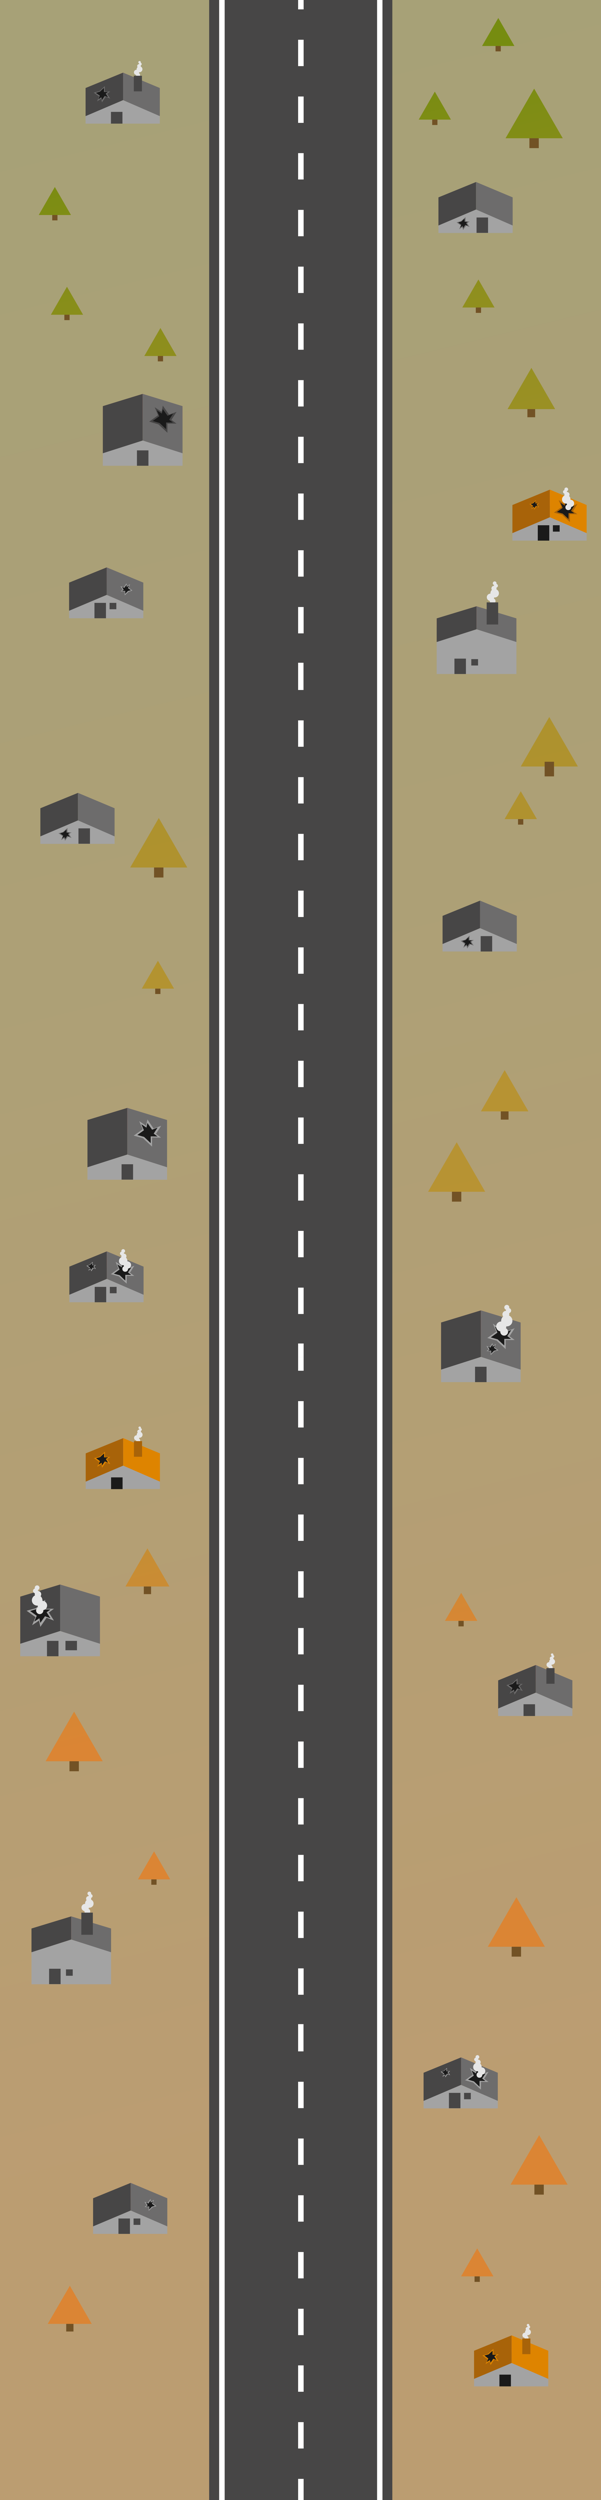 <?xml version="1.0" encoding="utf-8"?>
<!-- Generator: Adobe Illustrator 19.1.0, SVG Export Plug-In . SVG Version: 6.00 Build 0)  -->
<!DOCTYPE svg PUBLIC "-//W3C//DTD SVG 1.1//EN" "http://www.w3.org/Graphics/SVG/1.1/DTD/svg11.dtd">
<svg version="1.1" xmlns="http://www.w3.org/2000/svg" xmlns:xlink="http://www.w3.org/1999/xlink" x="0px" y="0px"
	 viewBox="0 0 481 2000" style="enable-background:new 0 0 481 2000;" xml:space="preserve">
<rect x="0" y="0" width="481" height="2000" fill="#333333" stroke="none"/>
<style type="text/css">
	.st0{opacity:0.75;fill:url(#SVGID_1_);enable-background:new    ;}
	.st1{fill:#474646;}
	.st2{fill:#FFFFFF;}
	.st3{fill:#A3A3A3;}
	.st4{fill:#E88F7E;}
	.st5{fill:#6D6C6C;}
	.st6{fill:#1A1A1A;}
	.st7{fill:#A86309;}
	.st8{fill:#DE8400;}
	.st9{fill:#E6E6E6;}
	.st10{fill:#725225;}
	.st11{fill:url(#SVGID_2_);}
	.st12{fill:url(#SVGID_3_);}
	.st13{fill:url(#SVGID_4_);}
	.st14{fill:url(#SVGID_5_);}
	.st15{fill:url(#SVGID_6_);}
	.st16{fill:url(#SVGID_7_);}
	.st17{fill:url(#SVGID_8_);}
	.st18{fill:url(#SVGID_9_);}
	.st19{fill:url(#SVGID_10_);}
	.st20{fill:url(#SVGID_11_);}
	.st21{fill:url(#SVGID_12_);}
	.st22{fill:url(#SVGID_13_);}
	.st23{fill:url(#SVGID_14_);}
	.st24{fill:url(#SVGID_15_);}
	.st25{fill:url(#SVGID_16_);}
	.st26{fill:url(#SVGID_17_);}
	.st27{fill:url(#SVGID_18_);}
	.st28{fill:url(#SVGID_19_);}
	.st29{fill:url(#SVGID_20_);}
	.st30{fill:url(#SVGID_21_);}
	.st31{fill:url(#SVGID_22_);}
	.st32{fill:url(#SVGID_23_);}
	.st33{display:none;}
	.st34{display:inline;opacity:0.75;fill:url(#SVGID_24_);enable-background:new    ;}
	.st35{display:inline;fill:url(#SVGID_25_);}
	.st36{display:inline;}
	.st37{display:inline;fill:#A3A3A3;}
	.st38{display:inline;fill:#E88F7E;}
	.st39{display:inline;fill:#A86309;}
	.st40{display:inline;fill:#DE8400;}
	.st41{display:inline;fill:#1A1A1A;}
	.st42{display:inline;fill:#E6E6E6;}
	.st43{display:inline;fill:#725225;}
	.st44{display:inline;fill:url(#SVGID_26_);}
	.st45{display:inline;fill:url(#SVGID_27_);}
	.st46{display:inline;fill:url(#SVGID_28_);}
	.st47{display:inline;fill:url(#SVGID_29_);}
	.st48{display:inline;fill:url(#SVGID_30_);}
	.st49{display:inline;fill:url(#SVGID_31_);}
	.st50{display:inline;fill:url(#SVGID_32_);}
	.st51{display:inline;fill:url(#SVGID_33_);}
	.st52{display:inline;fill:url(#SVGID_34_);}
	.st53{display:inline;fill:url(#SVGID_35_);}
	.st54{display:inline;fill:url(#SVGID_36_);}
	.st55{display:inline;fill:url(#SVGID_37_);}
	.st56{display:inline;fill:url(#SVGID_38_);}
	.st57{display:inline;fill:url(#SVGID_39_);}
	.st58{display:inline;fill:url(#SVGID_40_);}
	.st59{display:inline;fill:url(#SVGID_41_);}
	.st60{display:inline;fill:url(#SVGID_42_);}
	.st61{display:inline;fill:url(#SVGID_43_);}
	.st62{display:inline;fill:url(#SVGID_44_);}
	.st63{display:inline;fill:url(#SVGID_45_);}
	.st64{display:inline;fill:url(#SVGID_46_);}
</style>
<g id="Layer_1">
	<linearGradient id="SVGID_1_" gradientUnits="userSpaceOnUse" x1="27.448" y1="130.844" x2="399.932" y2="1645.487">
		<stop  offset="0" style="stop-color:#CEC58E"/>
		<stop  offset="0.427" style="stop-color:#D6C48C"/>
		<stop  offset="1" style="stop-color:#E8C086"/>
	</linearGradient>
	<rect x="-0.4" y="-3.4" class="st0" width="482.3" height="2003.4"/>
	<g>
		<polygon class="st1" points="167.4,-3.9 167.4,997.3 167.4,998.8 167.4,2000 314,2000 314,998.8 314,997.3 314,-3.9 		"/>
		<g>
			<rect x="238.6" y="-3.4" class="st2" width="4.4" height="10.9"/>
			<rect x="238.6" y="394.8" class="st2" width="4.4" height="21.1"/>
			<rect x="238.6" y="349.4" class="st2" width="4.4" height="21.1"/>
			<rect x="238.6" y="440.2" class="st2" width="4.4" height="21.1"/>
			<rect x="238.6" y="304.1" class="st2" width="4.4" height="21.1"/>
			<rect x="238.6" y="485.6" class="st2" width="4.4" height="21.1"/>
			<rect x="238.6" y="31.8" class="st2" width="4.4" height="21.1"/>
			<rect x="238.6" y="258.7" class="st2" width="4.4" height="21.1"/>
			<rect x="238.6" y="77.2" class="st2" width="4.4" height="21.1"/>
			<rect x="238.6" y="122.5" class="st2" width="4.4" height="21.1"/>
			<rect x="238.6" y="213.3" class="st2" width="4.4" height="21.1"/>
			<rect x="238.6" y="167.9" class="st2" width="4.4" height="21.1"/>
			<polygon class="st2" points="238.6,541.1 238.6,541.1 238.6,552 242.9,552 242.9,541.1 242.9,541.1 242.9,530.2 238.6,530.2 			
				"/>
			<rect x="238.6" y="848.6" class="st2" width="4.4" height="21.1"/>
			<rect x="238.6" y="894" class="st2" width="4.4" height="21.1"/>
			<rect x="238.6" y="1030.1" class="st2" width="4.4" height="21.1"/>
			<rect x="238.6" y="939.4" class="st2" width="4.4" height="21.1"/>
			<rect x="238.6" y="984.7" class="st2" width="4.4" height="21.1"/>
			<rect x="238.6" y="712.5" class="st2" width="4.4" height="21.1"/>
			<rect x="238.6" y="621.7" class="st2" width="4.4" height="21.1"/>
			<rect x="238.6" y="803.2" class="st2" width="4.4" height="21.1"/>
			<rect x="238.6" y="576.3" class="st2" width="4.4" height="21.1"/>
			<rect x="238.6" y="667.1" class="st2" width="4.4" height="21.1"/>
			<rect x="238.6" y="757.9" class="st2" width="4.4" height="21.1"/>
			<rect x="238.6" y="1074.8" class="st2" width="4.4" height="10.9"/>
		</g>
		<g>
			<rect x="238.6" y="1085.7" class="st2" width="4.4" height="10.9"/>
			<rect x="238.6" y="1483.9" class="st2" width="4.4" height="21.1"/>
			<rect x="238.6" y="1438.5" class="st2" width="4.4" height="21.1"/>
			<rect x="238.6" y="1529.3" class="st2" width="4.4" height="21.1"/>
			<rect x="238.6" y="1393.2" class="st2" width="4.4" height="21.1"/>
			<rect x="238.6" y="1574.7" class="st2" width="4.4" height="21.1"/>
			<rect x="238.6" y="1120.9" class="st2" width="4.4" height="21.1"/>
			<rect x="238.6" y="1347.8" class="st2" width="4.4" height="21.1"/>
			<rect x="238.6" y="1166.3" class="st2" width="4.4" height="21.1"/>
			<rect x="238.6" y="1211.6" class="st2" width="4.4" height="21.1"/>
			<rect x="238.6" y="1302.4" class="st2" width="4.4" height="21.1"/>
			<rect x="238.6" y="1257" class="st2" width="4.4" height="21.1"/>
			<polygon class="st2" points="238.6,1630.2 238.6,1630.2 238.6,1641.1 242.9,1641.1 242.9,1630.2 242.9,1630.2 242.9,1619.3 
				238.6,1619.3 			"/>
			<rect x="238.6" y="1937.7" class="st2" width="4.4" height="21.1"/>
			<rect x="238.6" y="1983.1" class="st2" width="4.4" height="21.1"/>
			<rect x="238.6" y="2119.2" class="st2" width="4.4" height="21.1"/>
			<rect x="238.6" y="2028.5" class="st2" width="4.4" height="21.1"/>
			<rect x="238.6" y="2073.9" class="st2" width="4.4" height="21.1"/>
			<rect x="238.6" y="1801.6" class="st2" width="4.4" height="21.1"/>
			<rect x="238.6" y="1710.8" class="st2" width="4.4" height="21.1"/>
			<rect x="238.6" y="1892.3" class="st2" width="4.4" height="21.1"/>
			<rect x="238.6" y="1665.4" class="st2" width="4.4" height="21.1"/>
			<rect x="238.6" y="1756.2" class="st2" width="4.4" height="21.1"/>
			<rect x="238.6" y="1847" class="st2" width="4.4" height="21.1"/>
			<rect x="238.6" y="2163.9" class="st2" width="4.4" height="10.9"/>
		</g>
		<g>
			<polygon class="st2" points="175.4,1000.4 175.4,1000.4 175.4,2004.2 179.8,2004.2 179.8,1000.4 179.8,1000.4 179.8,-3.4 
				175.4,-3.4 			"/>
			<polygon class="st2" points="301.8,-3.4 301.8,1000.4 301.8,1000.4 301.8,2004.2 306.1,2004.2 306.1,1000.4 306.1,1000.4 
				306.1,-3.4 			"/>
		</g>
	</g>
	<g>
		<polygon class="st3" points="146.1,372.6 82.3,372.6 82.3,362.3 114.2,352.4 146.1,362.3 		"/>
		<polygon class="st4" points="146.1,335.3 82.3,335.3 82.3,325 114.2,315.1 146.1,325 		"/>
		<polygon class="st1" points="114.2,315.1 82.3,324.9 82.3,362.6 114.2,352.4 		"/>
		<polygon class="st5" points="146.1,324.9 114.2,315.1 114.2,352.4 146.1,362.6 		"/>
		<polygon class="st1" points="129.3,329.4 123.8,325.8 126.5,332.2 119.4,337.3 126.8,339.5 134,346.2 134,338.9 141.3,338.9 
			137.2,335.9 141.3,329.5 135.3,331.7 130.3,324.5 		"/>
		<polygon class="st6" points="129.5,330.9 125.5,328.2 127.5,333 122.2,336.8 127.7,338.4 132.9,343.3 132.9,338 138.4,338 
			135.4,335.8 138.5,330.9 134.1,332.6 130.3,327.3 		"/>
		<rect x="109.6" y="360.3" class="st1" width="9.2" height="12.3"/>
	</g>
	<g>
		<polygon class="st3" points="410.3,186.4 350.9,186.4 350.9,180.1 381,167.6 410.3,180.1 		"/>
		<polygon class="st1" points="381,145.6 350.9,157.9 350.9,180.4 381,167.6 		"/>
		<polygon class="st5" points="410.3,157.9 381,145.6 381,167.6 410.3,180.4 		"/>
		<polygon class="st5" points="370.1,181.6 367.5,183.4 368.8,180.3 365.4,177.9 369,176.9 372.6,173.7 372.6,177.2 375.9,177.2 
			373.9,178.5 375.8,181.6 373,180.5 370.6,184 		"/>
		<polygon class="st6" points="370.2,180.7 368.3,182.1 369.2,179.8 366.7,178 369.3,177.2 371.8,174.8 371.8,177.4 374.4,177.4 
			373,178.4 374.4,180.7 372.4,179.9 370.6,182.5 		"/>
		<rect x="381.4" y="174" class="st1" width="9.2" height="12.3"/>
	</g>
	<g>
		<polygon class="st3" points="133.9,1787.1 74.5,1787.1 74.5,1780.8 104.6,1768.4 133.9,1780.8 		"/>
		<polygon class="st4" points="133.9,1759.3 74.5,1759.3 74.5,1758.8 104.6,1746.3 133.9,1758.8 		"/>
		<polygon class="st1" points="104.6,1746.3 74.5,1758.6 74.5,1781.1 104.6,1768.4 		"/>
		<polygon class="st5" points="133.9,1758.6 104.6,1746.3 104.6,1768.4 133.9,1781.1 		"/>
		<rect x="94.8" y="1774.8" class="st1" width="9.2" height="12.3"/>
		<rect x="106.9" y="1774.8" class="st1" width="5.4" height="5.1"/>
		<polygon class="st3" points="120.9,1761.4 123.3,1759.8 122.1,1762.6 125.2,1764.9 122.1,1765.8 119,1768.7 119,1765.6 
			115.7,1765.6 117.4,1764.2 115.6,1761.4 118.2,1762.4 120.4,1759.2 		"/>
		<polygon class="st6" points="120.7,1762.1 122.5,1760.9 121.6,1763 124,1764.7 121.6,1765.3 119.4,1767.6 119.4,1765.2 
			116.9,1765.2 118.2,1764.2 116.8,1762.1 118.8,1762.8 120.4,1760.4 		"/>
	</g>
	<g>
		<polygon class="st3" points="469.5,432.5 410.1,432.5 410.1,426.2 440.1,413.8 469.5,426.2 		"/>
		<polygon class="st4" points="469.5,404.7 410.1,404.7 410.1,404.2 440.1,391.7 469.5,404.2 		"/>
		<polygon class="st7" points="440.1,391.7 410.1,404 410.1,426.5 440.1,413.8 		"/>
		<polygon class="st8" points="469.5,404 440.1,391.7 440.1,413.8 469.5,426.5 		"/>
		<polygon class="st8" points="427.2,406 425.3,407.3 426.2,405 423.7,403.2 426.3,402.5 428.8,400.1 428.8,402.7 431.4,402.7 
			430,403.7 431.4,406 429.4,405.2 427.6,407.8 		"/>
		<polygon class="st6" points="427.3,405.3 425.9,406.3 426.6,404.6 424.7,403.2 426.6,402.7 428.5,401 428.5,402.8 430.4,402.8 
			429.4,403.6 430.5,405.3 428.9,404.7 427.6,406.6 		"/>
		<rect x="430.4" y="420.2" class="st6" width="9.2" height="12.3"/>
		<rect x="442.5" y="420.2" class="st6" width="5.4" height="5.1"/>
		<polygon class="st7" points="451.8,403.2 447.1,400.1 449.4,405.6 443.3,410.1 449.8,411.8 456.1,417.6 456.1,411.3 462.1,411.4 
			458.6,408.9 462.1,403.2 457,405.2 452.7,399 		"/>
		<polygon class="st6" points="452,404.5 448.5,402.2 450.3,406.3 445.7,409.6 450.4,410.9 455,415.2 455,410.5 459.6,410.6 
			457,408.7 459.7,404.5 455.9,406 452.7,401.3 		"/>
		<path class="st9" d="M453.2,402.9c-1.9,0-3.4-1.5-3.4-3.4c0-1.4,0.8-2.5,2-3.1c-0.1-0.2-0.1-0.5-0.1-0.7c0-0.2,0-0.4,0.1-0.7
			c-0.7-0.2-1.2-0.8-1.2-1.5c0-0.7,0.5-1.3,1.2-1.5c0-0.1-0.1-0.3-0.1-0.5c0-0.8,0.7-1.5,1.5-1.5c0.8,0,1.5,0.7,1.5,1.5
			c0,0.7-0.4,1.2-1,1.4c0.1,0.2,0.1,0.4,0.1,0.6c0,0,0,0.1,0,0.1l0,0c1.1,0,2,0.9,2,2c0,0.5-0.1,0.9-0.4,1.2
			c0.7,0.6,1.2,1.6,1.2,2.6c0,0.1,0,0.3,0,0.4c0,0,0,0,0,0c1.6,0,2.9,1.3,2.9,2.9c0,1.5-1.1,2.7-2.4,2.9c0,0.1,0,0.1,0,0.2
			c0,1.3-1,2.3-2.3,2.3s-2.3-1-2.3-2.3c0-0.9,0.5-1.7,1.3-2c-0.1-0.3-0.2-0.7-0.2-1C453.5,402.9,453.4,402.9,453.2,402.9z"/>
	</g>
	<g>
		<polygon class="st3" points="88.9,1587.4 25.2,1587.4 25.2,1561.5 57,1551.6 88.9,1561.5 		"/>
		<polygon class="st4" points="88.9,1550.1 25.2,1550.1 25.2,1543 57,1533.1 88.9,1543 		"/>
		<polygon class="st1" points="57,1533.1 25.2,1542.8 25.2,1561.8 57,1551.6 		"/>
		<polygon class="st5" points="88.9,1542.8 57,1533.1 57,1551.6 88.9,1561.8 		"/>
		<rect x="39.3" y="1575" class="st1" width="9.2" height="12.3"/>
		<rect x="52.8" y="1575.5" class="st1" width="5.4" height="5.1"/>
		<path class="st9" d="M71.5,1526.2c1.9,0,3.4-1.5,3.4-3.4c0-1.4-0.8-2.5-2-3.1c0.1-0.2,0.1-0.5,0.1-0.7c0-0.2,0-0.4-0.1-0.7
			c0.7-0.2,1.2-0.8,1.2-1.5c0-0.7-0.5-1.3-1.2-1.5c0-0.1,0.1-0.3,0.1-0.5c0-0.8-0.7-1.5-1.5-1.5c-0.8,0-1.5,0.7-1.5,1.5
			c0,0.7,0.4,1.2,1,1.4c-0.1,0.2-0.1,0.4-0.1,0.6c0,0,0,0.1,0,0.1l0,0c-1.1,0-2,0.9-2,2c0,0.5,0.1,0.9,0.4,1.2
			c-0.7,0.6-1.2,1.6-1.2,2.6c0,0.1,0,0.3,0,0.4c0,0,0,0,0,0c-1.6,0-2.9,1.3-2.9,2.9c0,1.5,1.1,2.7,2.4,2.9c0,0.1,0,0.1,0,0.2
			c0,1.3,1,2.3,2.3,2.3s2.3-1,2.3-2.3c0-0.9-0.5-1.7-1.3-2c0.1-0.3,0.2-0.7,0.2-1C71.2,1526.2,71.4,1526.2,71.5,1526.2z"/>
		<rect x="65.1" y="1530.1" class="st1" width="9.2" height="17.7"/>
	</g>
	<g>
		<g>
			<polygon class="st3" points="127.9,98.9 68.5,98.9 68.5,92.6 98.5,80.1 127.9,92.6 			"/>
			<polygon class="st4" points="127.9,71 68.5,71 68.5,70.5 98.5,58.1 127.9,70.5 			"/>
			<polygon class="st1" points="98.5,58.1 68.5,70.4 68.5,92.9 98.5,80.1 			"/>
			<polygon class="st5" points="127.9,70.4 98.5,58.1 98.5,80.1 127.9,92.9 			"/>
			<polygon class="st5" points="81,78.9 77.7,81.1 79.3,77.2 75,74.1 79.6,72.9 83.9,68.9 83.9,73.2 88.2,73.2 85.7,75 88.2,78.9 
				84.6,77.5 81.6,81.9 			"/>
			<polygon class="st6" points="81.1,77.8 78.7,79.4 79.9,76.5 76.7,74.3 80,73.3 83.2,70.3 83.2,73.6 86.4,73.5 84.6,74.9 
				86.5,77.8 83.8,76.8 81.6,80 			"/>
			<path class="st9" d="M111.6,57.8c1.3,0,2.4-1.1,2.4-2.4c0-1-0.6-1.8-1.4-2.2c0.1-0.1,0.1-0.3,0.1-0.5c0-0.1,0-0.3-0.1-0.4
				c0.5-0.1,0.8-0.5,0.8-1.1c0-0.5-0.4-0.9-0.8-1.1c0-0.1,0.1-0.2,0.1-0.3c0-0.6-0.5-1-1-1c-0.6,0-1,0.5-1,1c0,0.5,0.3,0.8,0.7,1
				c0,0.1-0.1,0.3-0.1,0.4c0,0,0,0,0,0.1l0,0c-0.8,0-1.5,0.7-1.5,1.5c0,0.3,0.1,0.6,0.3,0.9c-0.5,0.4-0.8,1.1-0.8,1.8
				c0,0.1,0,0.2,0,0.3l0,0c-1.1,0-2.1,0.9-2.1,2.1c0,1,0.7,1.9,1.7,2c0,0,0,0.1,0,0.1c0,0.9,0.7,1.6,1.6,1.6c0.9,0,1.6-0.7,1.6-1.6
				c0-0.6-0.4-1.2-0.9-1.5c0.1-0.2,0.1-0.5,0.1-0.7C111.3,57.8,111.5,57.8,111.6,57.8z"/>
			<rect x="107.1" y="60.6" class="st1" width="6.5" height="12.5"/>
		</g>
		<rect x="88.8" y="89.5" class="st1" width="9.2" height="9.4"/>
	</g>
	<rect x="55.6" y="1405.3" class="st10" width="7.5" height="11.7"/>
	<rect x="409.5" y="1553.6" class="st10" width="7.5" height="11.7"/>
	<rect x="53" y="1856.2" class="st10" width="5.8" height="9"/>
	<rect x="126.3" y="282.5" class="st10" width="4.2" height="6.6"/>
	<rect x="380.8" y="243.7" class="st10" width="4.2" height="6.6"/>
	<rect x="345.9" y="93.4" class="st10" width="4.2" height="6.6"/>
	<rect x="41.8" y="169.7" class="st10" width="4.2" height="6.6"/>
	<rect x="51.5" y="249.5" class="st10" width="4.2" height="6.6"/>
	<rect x="422.1" y="324" class="st10" width="6.2" height="9.8"/>
	<rect x="427.7" y="1744" class="st10" width="7.5" height="11.7"/>
	<rect x="423.7" y="106.8" class="st10" width="7.5" height="11.7"/>
	<g>
		<polygon class="st3" points="133.7,943.8 70,943.8 70,933.5 101.9,923.6 133.7,933.5 		"/>
		<polygon class="st4" points="133.7,906.5 70,906.5 70,896.2 101.9,886.3 133.7,896.2 		"/>
		<polygon class="st1" points="101.9,886.3 70,896 70,933.8 101.9,923.6 		"/>
		<polygon class="st5" points="133.7,896 101.9,886.3 101.9,923.6 133.7,933.8 		"/>
		<polygon class="st3" points="116.9,900.6 111.4,896.9 114.2,903.4 107,908.5 114.5,910.6 121.7,917.3 121.7,910 128.9,910.1 
			124.8,907.1 129,900.6 123,902.9 118,895.6 		"/>
		<polygon class="st6" points="117.2,902.1 113.1,899.4 115.2,904.2 109.9,908 115.3,909.5 120.6,914.5 120.6,909.1 126.1,909.2 
			123,906.9 126.1,902.1 121.7,903.8 118,898.4 		"/>
		<rect x="97.3" y="931.4" class="st1" width="9.2" height="12.3"/>
	</g>
	<g>
		<polygon class="st3" points="91.7,675.1 32.3,675.1 32.3,668.8 62.4,656.3 91.7,668.8 		"/>
		<polygon class="st1" points="62.4,634.3 32.3,646.6 32.3,669.1 62.4,656.3 		"/>
		<polygon class="st5" points="91.7,646.6 62.4,634.3 62.4,656.3 91.7,669.1 		"/>
		<polygon class="st5" points="51.5,670.4 48.9,672.1 50.2,669 46.8,666.6 50.4,665.6 54,662.4 54,665.9 57.3,665.9 55.3,667.2 
			57.2,670.4 54.4,669.3 52,672.6 		"/>
		<polygon class="st6" points="51.6,669.5 49.7,670.8 50.6,668.5 48.1,666.7 50.7,665.9 53.2,663.6 53.2,666.1 55.8,666.1 
			54.4,667.2 55.8,669.5 53.8,668.7 52,671.2 		"/>
		<rect x="62.8" y="662.7" class="st1" width="9.2" height="12.3"/>
	</g>
	<g>
		<polygon class="st3" points="413.6,761.2 354.2,761.2 354.2,754.9 384.2,742.5 413.6,754.9 		"/>
		<polygon class="st1" points="384.2,720.5 354.2,732.7 354.2,755.2 384.2,742.5 		"/>
		<polygon class="st5" points="413.6,732.7 384.2,720.5 384.2,742.5 413.6,755.2 		"/>
		<polygon class="st5" points="373.4,756.5 370.7,758.2 372,755.2 368.7,752.7 372.3,751.8 375.8,748.5 375.8,752 379.2,752 
			377.2,753.4 379.1,756.5 376.3,755.4 373.9,758.8 		"/>
		<polygon class="st6" points="373.5,755.6 371.5,756.9 372.5,754.6 370,752.8 372.6,752.1 375.1,749.7 375.1,752.3 377.7,752.3 
			376.3,753.3 377.7,755.6 375.6,754.8 373.9,757.3 		"/>
		<rect x="384.7" y="748.9" class="st1" width="9.2" height="12.3"/>
	</g>
	<g>
		<polygon class="st3" points="114.7,494.6 55.3,494.6 55.3,488.3 85.4,475.9 114.7,488.3 		"/>
		<polygon class="st4" points="114.7,466.8 55.3,466.8 55.3,466.3 85.4,453.9 114.7,466.3 		"/>
		<polygon class="st1" points="85.4,453.9 55.3,466.1 55.3,488.6 85.4,475.9 		"/>
		<polygon class="st5" points="114.7,466.1 85.4,453.9 85.4,475.9 114.7,488.6 		"/>
		<rect x="75.6" y="482.3" class="st1" width="9.2" height="12.3"/>
		<rect x="87.7" y="482.3" class="st1" width="5.4" height="5.1"/>
		<polygon class="st3" points="101.7,468.9 104.1,467.3 102.9,470.1 106,472.4 102.9,473.4 99.8,476.3 99.8,473.1 96.5,473.1 
			98.2,471.8 96.4,468.9 99,469.9 101.2,466.7 		"/>
		<polygon class="st6" points="101.5,469.6 103.3,468.3 102.4,470.5 104.8,472.2 102.4,472.8 100.2,475.1 100.2,472.7 97.7,472.7 
			99,471.8 97.6,469.6 99.5,470.3 101.2,467.9 		"/>
	</g>
	<g>
		<polygon class="st3" points="114.9,1041.8 55.5,1041.8 55.5,1035.6 85.5,1023.1 114.9,1035.6 		"/>
		<polygon class="st4" points="114.9,1014 55.5,1014 55.5,1013.5 85.5,1001.1 114.9,1013.5 		"/>
		<polygon class="st1" points="85.5,1001.1 55.5,1013.3 55.5,1035.8 85.5,1023.1 		"/>
		<polygon class="st5" points="114.9,1013.3 85.5,1001.1 85.5,1023.1 114.9,1035.8 		"/>
		<polygon class="st3" points="72.6,1015.3 70.7,1016.6 71.6,1014.4 69.1,1012.6 71.7,1011.8 74.2,1009.4 74.2,1012 76.8,1012 
			75.4,1013.1 76.8,1015.3 74.8,1014.6 73,1017.1 		"/>
		<polygon class="st6" points="72.7,1014.7 71.3,1015.6 72,1014 70.1,1012.6 72,1012 73.8,1010.3 73.8,1012.2 75.8,1012.2 
			74.8,1013 75.8,1014.7 74.3,1014 73,1016 		"/>
		<rect x="75.8" y="1029.5" class="st1" width="9.2" height="12.3"/>
		<rect x="87.9" y="1029.5" class="st1" width="5.4" height="5.1"/>
		<polygon class="st3" points="97.2,1012.6 92.5,1009.4 94.8,1014.9 88.7,1019.3 95.2,1021.1 101.4,1026.9 101.4,1020.7 
			107.5,1020.7 104,1018.2 107.5,1012.6 102.4,1014.5 98.1,1008.3 		"/>
		<polygon class="st6" points="97.4,1013.8 93.9,1011.5 95.7,1015.6 91.1,1018.9 95.8,1020.2 100.3,1024.5 100.3,1019.9 105,1019.9 
			102.4,1018 105.1,1013.9 101.3,1015.3 98.1,1010.7 		"/>
		<path class="st9" d="M98.6,1012.2c-1.9,0-3.4-1.5-3.4-3.4c0-1.4,0.8-2.5,2-3.1c-0.1-0.2-0.1-0.5-0.1-0.7c0-0.2,0-0.4,0.1-0.7
			c-0.7-0.2-1.2-0.8-1.2-1.5c0-0.7,0.5-1.3,1.2-1.5c0-0.1-0.1-0.3-0.1-0.5c0-0.8,0.7-1.5,1.5-1.5c0.8,0,1.5,0.7,1.5,1.5
			c0,0.7-0.4,1.2-1,1.4c0.1,0.2,0.1,0.4,0.1,0.6c0,0,0,0.1,0,0.1l0,0c1.1,0,2,0.9,2,2c0,0.5-0.1,0.9-0.4,1.2
			c0.7,0.6,1.2,1.6,1.2,2.6c0,0.1,0,0.3,0,0.4c0,0,0,0,0,0c1.6,0,2.9,1.3,2.9,2.9c0,1.5-1.1,2.7-2.4,2.9c0,0.1,0,0.1,0,0.2
			c0,1.3-1,2.3-2.3,2.3s-2.3-1-2.3-2.3c0-0.9,0.5-1.7,1.3-2c-0.1-0.3-0.2-0.7-0.2-1C98.9,1012.2,98.7,1012.2,98.6,1012.2z"/>
	</g>
	<g>
		<polygon class="st3" points="398.4,1686.7 339,1686.7 339,1680.4 369,1667.9 398.4,1680.4 		"/>
		<polygon class="st4" points="398.4,1658.8 339,1658.8 339,1658.4 369,1645.9 398.4,1658.4 		"/>
		<polygon class="st1" points="369,1645.9 339,1658.2 339,1680.7 369,1667.9 		"/>
		<polygon class="st5" points="398.4,1658.2 369,1645.9 369,1667.9 398.4,1680.7 		"/>
		<polygon class="st3" points="356.1,1660.2 354.1,1661.5 355.1,1659.2 352.6,1657.4 355.2,1656.7 357.7,1654.3 357.7,1656.8 
			360.3,1656.8 358.9,1657.9 360.3,1660.2 358.2,1659.4 356.5,1661.9 		"/>
		<polygon class="st6" points="356.2,1659.5 354.8,1660.5 355.5,1658.8 353.6,1657.4 355.5,1656.8 357.3,1655.1 357.3,1657 
			359.3,1657 358.2,1657.8 359.3,1659.5 357.8,1658.9 356.5,1660.8 		"/>
		<rect x="359.3" y="1674.3" class="st1" width="9.2" height="12.3"/>
		<rect x="371.4" y="1674.3" class="st1" width="5.4" height="5.1"/>
		<polygon class="st3" points="380.7,1657.4 376,1654.3 378.3,1659.7 372.2,1664.2 378.7,1666 384.9,1671.7 384.9,1665.5 
			391,1665.6 387.5,1663 391,1657.4 385.9,1659.3 381.6,1653.2 		"/>
		<polygon class="st6" points="380.9,1658.7 377.4,1656.4 379.2,1660.5 374.6,1663.7 379.3,1665.1 383.8,1669.4 383.8,1664.7 
			388.5,1664.8 385.9,1662.8 388.6,1658.7 384.8,1660.1 381.6,1655.5 		"/>
		<path class="st9" d="M382.1,1657c-1.9,0-3.4-1.5-3.4-3.4c0-1.4,0.8-2.5,2-3.1c-0.1-0.2-0.1-0.5-0.1-0.7c0-0.2,0-0.4,0.1-0.7
			c-0.7-0.2-1.2-0.8-1.2-1.5c0-0.7,0.5-1.3,1.2-1.5c0-0.1-0.1-0.3-0.1-0.5c0-0.8,0.7-1.5,1.5-1.5c0.8,0,1.5,0.7,1.5,1.5
			c0,0.7-0.4,1.2-1,1.4c0.1,0.2,0.1,0.4,0.1,0.6c0,0,0,0.1,0,0.1l0,0c1.1,0,2,0.9,2,2c0,0.5-0.1,0.9-0.4,1.2
			c0.7,0.6,1.2,1.6,1.2,2.6c0,0.1,0,0.3,0,0.4c0,0,0,0,0,0c1.6,0,2.9,1.3,2.9,2.9c0,1.5-1.1,2.7-2.4,2.9c0,0.1,0,0.1,0,0.2
			c0,1.3-1,2.3-2.3,2.3s-2.3-1-2.3-2.3c0-0.9,0.5-1.7,1.3-2c-0.1-0.3-0.2-0.7-0.2-1C382.4,1657,382.2,1657,382.1,1657z"/>
	</g>
	<g>
		<polygon class="st3" points="416.7,1105.7 353,1105.7 353,1095.5 384.9,1085.5 416.7,1095.5 		"/>
		<polygon class="st4" points="416.7,1068.4 353,1068.4 353,1058.1 384.9,1048.3 416.7,1058.1 		"/>
		<polygon class="st1" points="384.9,1048.3 353,1058 353,1095.7 384.9,1085.5 		"/>
		<polygon class="st5" points="416.7,1058 384.9,1048.3 384.9,1085.5 416.7,1095.7 		"/>
		<polygon class="st3" points="399.9,1062.5 394.4,1058.9 397.2,1065.3 390,1070.4 397.5,1072.5 404.7,1079.3 404.7,1072 
			411.9,1072 407.8,1069 411.9,1062.6 406,1064.8 401,1057.6 		"/>
		<polygon class="st6" points="400.2,1064.1 396.1,1061.3 398.1,1066.1 392.8,1069.9 398.3,1071.5 403.6,1076.4 403.6,1071.1 
			409,1071.1 406,1068.9 409.1,1064.1 404.7,1065.7 401,1060.4 		"/>
		<polygon class="st3" points="394.6,1076.7 396.9,1075.1 395.8,1077.9 398.9,1080.2 395.8,1081.1 392.7,1084.1 392.7,1080.9 
			389.4,1080.9 391.1,1079.6 389.3,1076.7 391.9,1077.7 394.1,1074.5 		"/>
		<polygon class="st6" points="394.4,1077.4 396.2,1076.2 395.3,1078.3 397.7,1080 395.3,1080.6 393.1,1082.9 393.1,1080.5 
			390.6,1080.5 391.9,1079.5 390.5,1077.4 392.4,1078.1 394.1,1075.7 		"/>
		<rect x="380.2" y="1093.4" class="st1" width="9.2" height="12.3"/>
		<path class="st9" d="M405.6,1061.1c2.5,0,4.5-2,4.5-4.5c0-1.9-1.1-3.4-2.7-4.2c0.1-0.3,0.2-0.7,0.2-1c0-0.3,0-0.6-0.1-0.9
			c0.9-0.2,1.6-1.1,1.6-2c0-1-0.7-1.8-1.6-2c0.1-0.2,0.1-0.4,0.1-0.6c0-1.1-0.9-2-2-2c-1.1,0-2,0.9-2,2c0,0.9,0.6,1.6,1.4,1.9
			c-0.1,0.3-0.1,0.5-0.1,0.8c0,0,0,0.1,0,0.1l0,0c-1.5,0-2.8,1.2-2.8,2.8c0,0.6,0.2,1.2,0.6,1.7c-1,0.8-1.6,2.1-1.6,3.5
			c0,0.1,0,0.3,0,0.5c0,0,0,0,0,0c-2.2,0-4,1.8-4,4c0,2,1.4,3.6,3.3,3.9c0,0.1,0,0.2,0,0.3c0,1.7,1.4,3.1,3.1,3.1
			c1.7,0,3.1-1.4,3.1-3.1c0-1.2-0.7-2.3-1.7-2.8c0.2-0.4,0.3-0.9,0.3-1.4C405.2,1061.1,405.4,1061.1,405.6,1061.1z"/>
	</g>
	<g>
		<polygon class="st3" points="80,1325 16.2,1325 16.2,1314.7 48.1,1304.8 80,1314.7 		"/>
		<polygon class="st4" points="80,1287.7 16.2,1287.7 16.2,1277.5 48.1,1267.6 80,1277.5 		"/>
		<polygon class="st1" points="48.1,1267.6 16.2,1277.3 16.2,1315 48.1,1304.8 		"/>
		<polygon class="st5" points="80,1277.3 48.1,1267.6 48.1,1304.8 80,1315 		"/>
		<polygon class="st3" points="31.2,1296.5 25.7,1300.2 28.4,1293.7 21.3,1288.6 28.8,1286.5 36.1,1279.8 36.1,1287 43.2,1287 
			39.1,1290 43.2,1296.5 37.3,1294.2 32.3,1301.5 		"/>
		<polygon class="st6" points="31.5,1294.6 27.4,1297.3 29.4,1292.6 24.1,1288.8 29.6,1287.2 35,1282.2 35,1287.6 40.4,1287.6 
			37.3,1289.8 40.4,1294.6 36,1293 32.3,1298.3 		"/>
		<rect x="37.6" y="1312.7" class="st1" width="9.2" height="12.3"/>
		<rect x="52.4" y="1312.7" class="st1" width="9.2" height="7.5"/>
		<path class="st9" d="M29.8,1284.5c-2.4,0-4.3-1.9-4.3-4.3c0-1.7,1.1-3.2,2.5-3.9c-0.1-0.3-0.2-0.6-0.2-0.9c0-0.3,0-0.5,0.1-0.8
			c-0.9-0.2-1.5-1-1.5-1.9c0-0.9,0.7-1.7,1.5-1.9c-0.1-0.2-0.1-0.4-0.1-0.6c0-1,0.8-1.9,1.9-1.9c1,0,1.9,0.8,1.9,1.9
			c0,0.8-0.5,1.5-1.3,1.8c0.1,0.2,0.1,0.5,0.1,0.7c0,0,0,0.1,0,0.1l0,0c1.5,0,2.6,1.2,2.6,2.6c0,0.6-0.2,1.1-0.5,1.6
			c0.9,0.8,1.5,2,1.5,3.3c0,0.1,0,0.3,0,0.4c0,0,0,0,0,0c2.1,0,3.7,1.7,3.7,3.7c0,1.9-1.3,3.4-3,3.7c0,0.1,0,0.2,0,0.3
			c0,1.6-1.3,2.9-2.9,2.9c-1.6,0-2.9-1.3-2.9-2.9c0-1.2,0.7-2.1,1.6-2.6c-0.1-0.4-0.3-0.8-0.3-1.3
			C30.1,1284.5,30,1284.5,29.8,1284.5z"/>
	</g>
	<g>
		<polygon class="st3" points="413.3,539.2 349.5,539.2 349.5,513.4 381.4,503.4 413.3,513.4 		"/>
		<polygon class="st4" points="413.3,501.9 349.5,501.9 349.5,494.9 381.4,485 413.3,494.9 		"/>
		<polygon class="st1" points="381.4,485 349.5,494.7 349.5,513.6 381.4,503.4 		"/>
		<polygon class="st5" points="413.3,494.7 381.4,485 381.4,503.4 413.3,513.6 		"/>
		<rect x="363.7" y="526.9" class="st1" width="9.2" height="12.3"/>
		<rect x="377.2" y="527.3" class="st1" width="5.4" height="5.1"/>
		<path class="st9" d="M395.9,478c1.9,0,3.4-1.5,3.4-3.4c0-1.4-0.8-2.5-2-3.1c0.1-0.2,0.1-0.5,0.1-0.7c0-0.2,0-0.4-0.1-0.7
			c0.7-0.2,1.2-0.8,1.2-1.5c0-0.7-0.5-1.3-1.2-1.5c0-0.1,0.1-0.3,0.1-0.5c0-0.8-0.7-1.5-1.5-1.5s-1.5,0.7-1.5,1.5
			c0,0.7,0.4,1.2,1,1.4c-0.1,0.2-0.1,0.4-0.1,0.6c0,0,0,0.1,0,0.1l0,0c-1.1,0-2,0.9-2,2c0,0.5,0.1,0.9,0.4,1.2
			c-0.7,0.6-1.2,1.6-1.2,2.6c0,0.1,0,0.3,0,0.4c0,0,0,0,0,0c-1.6,0-2.9,1.3-2.9,2.9c0,1.5,1.1,2.7,2.4,2.9c0,0.1,0,0.1,0,0.2
			c0,1.3,1,2.3,2.3,2.3s2.3-1,2.3-2.3c0-0.9-0.5-1.7-1.3-2c0.1-0.3,0.2-0.7,0.2-1C395.6,478,395.8,478,395.9,478z"/>
		<rect x="389.5" y="481.9" class="st1" width="9.2" height="17.7"/>
	</g>
	<g>
		<polygon class="st3" points="128,1191.2 68.6,1191.2 68.6,1185 98.6,1172.5 128,1185 		"/>
		<polygon class="st4" points="128,1163.4 68.6,1163.4 68.6,1162.9 98.6,1150.5 128,1162.9 		"/>
		<polygon class="st7" points="98.6,1150.5 68.6,1162.7 68.6,1185.3 98.6,1172.5 		"/>
		<polygon class="st8" points="128,1162.7 98.6,1150.5 98.6,1172.5 128,1185.3 		"/>
		<polygon class="st8" points="81.1,1171.3 77.8,1173.5 79.4,1169.6 75.2,1166.5 79.7,1165.3 84,1161.3 84,1165.6 88.3,1165.5 
			85.8,1167.4 88.3,1171.3 84.7,1169.9 81.7,1174.2 		"/>
		<polygon class="st6" points="81.3,1170.2 78.8,1171.8 80,1168.9 76.9,1166.6 80.1,1165.7 83.3,1162.7 83.3,1165.9 86.6,1165.9 
			84.7,1167.2 86.6,1170.2 83.9,1169.1 81.7,1172.4 		"/>
		<path class="st9" d="M111.7,1150.2c1.3,0,2.4-1.1,2.4-2.4c0-1-0.6-1.8-1.4-2.2c0.1-0.1,0.1-0.3,0.1-0.5c0-0.1,0-0.3-0.1-0.4
			c0.5-0.1,0.8-0.5,0.8-1.1s-0.4-0.9-0.8-1.1c0-0.1,0.1-0.2,0.1-0.3c0-0.6-0.5-1-1-1c-0.6,0-1,0.5-1,1c0,0.5,0.3,0.8,0.7,1
			c0,0.1-0.1,0.3-0.1,0.4c0,0,0,0,0,0.1l0,0c-0.8,0-1.5,0.7-1.5,1.5c0,0.3,0.1,0.6,0.3,0.9c-0.5,0.4-0.8,1.1-0.8,1.8
			c0,0.1,0,0.2,0,0.3l0,0c-1.1,0-2.1,0.9-2.1,2.1c0,1,0.7,1.9,1.7,2c0,0,0,0.1,0,0.1c0,0.9,0.7,1.6,1.6,1.6c0.9,0,1.6-0.7,1.6-1.6
			c0-0.6-0.4-1.2-0.9-1.5c0.1-0.2,0.1-0.5,0.1-0.7C111.5,1150.2,111.6,1150.2,111.7,1150.2z"/>
		<rect x="107.2" y="1152.9" class="st7" width="6.5" height="12.5"/>
		<rect x="88.9" y="1181.9" class="st6" width="9.2" height="9.4"/>
	</g>
	<g>
		<polygon class="st3" points="438.8,1909.1 379.4,1909.1 379.4,1902.8 409.5,1890.4 438.8,1902.8 		"/>
		<polygon class="st4" points="438.8,1881.2 379.4,1881.2 379.4,1880.8 409.5,1868.3 438.8,1880.8 		"/>
		<polygon class="st7" points="409.5,1868.3 379.4,1880.6 379.4,1903.1 409.5,1890.4 		"/>
		<polygon class="st8" points="438.8,1880.6 409.5,1868.3 409.5,1890.4 438.8,1903.1 		"/>
		<polygon class="st8" points="391.9,1889.1 388.6,1891.3 390.3,1887.5 386,1884.4 390.5,1883.1 394.9,1879.1 394.9,1883.5 
			399.2,1883.4 396.7,1885.2 399.1,1889.1 395.6,1887.7 392.6,1892.1 		"/>
		<polygon class="st6" points="392.1,1888 389.6,1889.6 390.8,1886.8 387.7,1884.4 391,1883.5 394.2,1880.6 394.2,1883.8 
			397.4,1883.8 395.6,1885.1 397.4,1888 394.8,1887 392.6,1890.2 		"/>
		<path class="st9" d="M422.5,1868.1c1.3,0,2.4-1.1,2.4-2.4c0-1-0.6-1.8-1.4-2.2c0.1-0.1,0.1-0.3,0.1-0.5c0-0.1,0-0.3-0.1-0.4
			c0.5-0.1,0.8-0.5,0.8-1.1c0-0.5-0.4-0.9-0.8-1.1c0-0.1,0.1-0.2,0.1-0.3c0-0.6-0.5-1-1-1c-0.6,0-1,0.5-1,1c0,0.5,0.3,0.8,0.7,1
			c0,0.1-0.1,0.3-0.1,0.4c0,0,0,0,0,0.1l0,0c-0.8,0-1.5,0.7-1.5,1.5c0,0.3,0.1,0.6,0.3,0.9c-0.5,0.4-0.8,1.1-0.8,1.8
			c0,0.1,0,0.2,0,0.3l0,0c-1.1,0-2.1,0.9-2.1,2.1c0,1,0.7,1.9,1.7,2c0,0,0,0.1,0,0.1c0,0.9,0.7,1.6,1.6,1.6c0.9,0,1.6-0.7,1.6-1.6
			c0-0.6-0.4-1.2-0.9-1.5c0.1-0.2,0.1-0.5,0.1-0.7C422.3,1868.1,422.4,1868.1,422.5,1868.1z"/>
		<rect x="418" y="1870.8" class="st7" width="6.5" height="12.5"/>
		<rect x="399.7" y="1899.7" class="st6" width="9.2" height="9.4"/>
	</g>
	<g>
		<g>
			<polygon class="st3" points="458.1,1372.8 398.7,1372.8 398.7,1366.5 428.8,1354.1 458.1,1366.5 			"/>
			<polygon class="st4" points="458.1,1345 398.7,1345 398.7,1344.4 428.8,1332 458.1,1344.4 			"/>
			<polygon class="st1" points="428.8,1332 398.7,1344.3 398.7,1366.8 428.8,1354.1 			"/>
			<polygon class="st5" points="458.1,1344.3 428.8,1332 428.8,1354.1 458.1,1366.8 			"/>
			<polygon class="st5" points="411.2,1352.8 407.9,1355 409.5,1351.2 405.3,1348.1 409.8,1346.8 414.2,1342.8 414.2,1347.2 
				418.4,1347.1 415.9,1348.9 418.4,1352.8 414.8,1351.4 411.8,1355.7 			"/>
			<polygon class="st6" points="411.4,1351.7 408.9,1353.3 410.1,1350.4 407,1348.1 410.2,1347.2 413.4,1344.3 413.4,1347.5 
				416.7,1347.4 414.8,1348.8 416.7,1351.7 414,1350.7 411.8,1353.9 			"/>
			<path class="st9" d="M441.8,1331.7c1.3,0,2.4-1.1,2.4-2.4c0-1-0.6-1.8-1.4-2.2c0.1-0.1,0.1-0.3,0.1-0.5c0-0.1,0-0.3-0.1-0.4
				c0.5-0.1,0.8-0.5,0.8-1.1c0-0.5-0.4-0.9-0.8-1.1c0-0.1,0.1-0.2,0.1-0.3c0-0.6-0.5-1-1-1c-0.6,0-1,0.5-1,1c0,0.5,0.3,0.8,0.7,1
				c0,0.1-0.1,0.3-0.1,0.4c0,0,0,0,0,0.1l0,0c-0.8,0-1.5,0.7-1.5,1.5c0,0.3,0.1,0.6,0.3,0.9c-0.5,0.4-0.8,1.1-0.8,1.8
				c0,0.1,0,0.2,0,0.3l0,0c-1.1,0-2.1,0.9-2.1,2.1c0,1,0.7,1.9,1.7,2c0,0,0,0.1,0,0.1c0,0.9,0.7,1.6,1.6,1.6c0.9,0,1.6-0.7,1.6-1.6
				c0-0.6-0.4-1.2-0.9-1.5c0.1-0.2,0.1-0.5,0.1-0.7C441.6,1331.7,441.7,1331.7,441.8,1331.7z"/>
			<rect x="437.3" y="1334.5" class="st1" width="6.5" height="12.5"/>
		</g>
		<rect x="419" y="1363.4" class="st1" width="9.2" height="9.4"/>
	</g>
	<rect x="123.3" y="690.3" class="st10" width="7.5" height="11.7"/>
	<rect x="361.7" y="949.6" class="st10" width="7.5" height="11.7"/>
	<rect x="115.1" y="1266.3" class="st10" width="5.8" height="9"/>
	<rect x="124.2" y="788.6" class="st10" width="4.2" height="6.6"/>
	<rect x="414.6" y="653.1" class="st10" width="4.2" height="6.6"/>
	<rect x="121.1" y="1501.2" class="st10" width="4.2" height="6.6"/>
	<rect x="379.8" y="1818.9" class="st10" width="4.2" height="6.6"/>
	<rect x="366.9" y="1294.5" class="st10" width="4.2" height="6.6"/>
	<rect x="396.6" y="34.5" class="st10" width="4.2" height="6.6"/>
	<rect x="400.8" y="885.9" class="st10" width="6.2" height="9.8"/>
	<g>
		<linearGradient id="SVGID_2_" gradientUnits="userSpaceOnUse" x1="-223.95" y1="175.693" x2="70.05" y2="1455.693">
			<stop  offset="0" style="stop-color:#768C10"/>
			<stop  offset="6.553011e-02" style="stop-color:#838D17"/>
			<stop  offset="0.221" style="stop-color:#9A9024"/>
			<stop  offset="0.386" style="stop-color:#AC922D"/>
			<stop  offset="0.564" style="stop-color:#B69332"/>
			<stop  offset="0.782" style="stop-color:#B99334"/>
			<stop  offset="0.956" style="stop-color:#DB8534"/>
		</linearGradient>
		<polygon class="st11" points="36.5,1409 59.3,1369.3 82.2,1409 		"/>
		<linearGradient id="SVGID_3_" gradientUnits="userSpaceOnUse" x1="79.898" y1="105.903" x2="373.898" y2="1385.903">
			<stop  offset="0" style="stop-color:#768C10"/>
			<stop  offset="6.553011e-02" style="stop-color:#838D17"/>
			<stop  offset="0.221" style="stop-color:#9A9024"/>
			<stop  offset="0.386" style="stop-color:#AC922D"/>
			<stop  offset="0.564" style="stop-color:#B69332"/>
			<stop  offset="0.782" style="stop-color:#B99334"/>
			<stop  offset="0.956" style="stop-color:#DB8534"/>
		</linearGradient>
		<polygon class="st12" points="390.4,1557.4 413.3,1517.8 436.1,1557.4 		"/>
		<linearGradient id="SVGID_4_" gradientUnits="userSpaceOnUse" x1="-325.472" y1="199.012" x2="-31.472" y2="1479.012">
			<stop  offset="0" style="stop-color:#768C10"/>
			<stop  offset="6.553011e-02" style="stop-color:#838D17"/>
			<stop  offset="0.221" style="stop-color:#9A9024"/>
			<stop  offset="0.386" style="stop-color:#AC922D"/>
			<stop  offset="0.564" style="stop-color:#B69332"/>
			<stop  offset="0.782" style="stop-color:#B99334"/>
			<stop  offset="0.956" style="stop-color:#DB8534"/>
		</linearGradient>
		<polygon class="st13" points="38.2,1859.1 55.9,1828.6 73.4,1859.1 		"/>
		<linearGradient id="SVGID_5_" gradientUnits="userSpaceOnUse" x1="86.927" y1="104.288" x2="380.928" y2="1384.289">
			<stop  offset="0" style="stop-color:#768C10"/>
			<stop  offset="6.553011e-02" style="stop-color:#838D17"/>
			<stop  offset="0.221" style="stop-color:#9A9024"/>
			<stop  offset="0.386" style="stop-color:#AC922D"/>
			<stop  offset="0.564" style="stop-color:#B69332"/>
			<stop  offset="0.782" style="stop-color:#B99334"/>
			<stop  offset="0.956" style="stop-color:#DB8534"/>
		</linearGradient>
		<polygon class="st14" points="115.5,284.8 128.4,262.4 141.3,284.8 		"/>
		<linearGradient id="SVGID_6_" gradientUnits="userSpaceOnUse" x1="337.138" y1="46.818" x2="631.138" y2="1326.818">
			<stop  offset="0" style="stop-color:#768C10"/>
			<stop  offset="6.553011e-02" style="stop-color:#838D17"/>
			<stop  offset="0.221" style="stop-color:#9A9024"/>
			<stop  offset="0.386" style="stop-color:#AC922D"/>
			<stop  offset="0.564" style="stop-color:#B69332"/>
			<stop  offset="0.782" style="stop-color:#B99334"/>
			<stop  offset="0.956" style="stop-color:#DB8534"/>
		</linearGradient>
		<polygon class="st15" points="370,246 382.9,223.6 395.8,246 		"/>
		<linearGradient id="SVGID_7_" gradientUnits="userSpaceOnUse" x1="336.825" y1="46.89" x2="630.825" y2="1326.89">
			<stop  offset="0" style="stop-color:#768C10"/>
			<stop  offset="6.553011e-02" style="stop-color:#838D17"/>
			<stop  offset="0.221" style="stop-color:#9A9024"/>
			<stop  offset="0.386" style="stop-color:#AC922D"/>
			<stop  offset="0.564" style="stop-color:#B69332"/>
			<stop  offset="0.782" style="stop-color:#B99334"/>
			<stop  offset="0.956" style="stop-color:#DB8534"/>
		</linearGradient>
		<polygon class="st16" points="335.1,95.7 348,73.3 360.9,95.7 		"/>
		<linearGradient id="SVGID_8_" gradientUnits="userSpaceOnUse" x1="31.274" y1="117.071" x2="325.274" y2="1397.071">
			<stop  offset="0" style="stop-color:#768C10"/>
			<stop  offset="6.553011e-02" style="stop-color:#838D17"/>
			<stop  offset="0.221" style="stop-color:#9A9024"/>
			<stop  offset="0.386" style="stop-color:#AC922D"/>
			<stop  offset="0.564" style="stop-color:#B69332"/>
			<stop  offset="0.782" style="stop-color:#B99334"/>
			<stop  offset="0.956" style="stop-color:#DB8534"/>
		</linearGradient>
		<polygon class="st17" points="31,172 43.9,149.6 56.8,172 		"/>
		<linearGradient id="SVGID_9_" gradientUnits="userSpaceOnUse" x1="23.097" y1="118.95" x2="317.097" y2="1398.95">
			<stop  offset="0" style="stop-color:#768C10"/>
			<stop  offset="6.553011e-02" style="stop-color:#838D17"/>
			<stop  offset="0.221" style="stop-color:#9A9024"/>
			<stop  offset="0.386" style="stop-color:#AC922D"/>
			<stop  offset="0.564" style="stop-color:#B69332"/>
			<stop  offset="0.782" style="stop-color:#B99334"/>
			<stop  offset="0.956" style="stop-color:#DB8534"/>
		</linearGradient>
		<polygon class="st18" points="40.7,251.8 53.6,229.4 66.5,251.8 		"/>
		<linearGradient id="SVGID_10_" gradientUnits="userSpaceOnUse" x1="359.639" y1="41.65" x2="653.639" y2="1321.65">
			<stop  offset="0" style="stop-color:#768C10"/>
			<stop  offset="6.553011e-02" style="stop-color:#838D17"/>
			<stop  offset="0.221" style="stop-color:#9A9024"/>
			<stop  offset="0.386" style="stop-color:#AC922D"/>
			<stop  offset="0.564" style="stop-color:#B69332"/>
			<stop  offset="0.782" style="stop-color:#B99334"/>
			<stop  offset="0.956" style="stop-color:#DB8534"/>
		</linearGradient>
		<polygon class="st19" points="406.2,327.3 425.3,294.3 444.3,327.3 		"/>
		<linearGradient id="SVGID_11_" gradientUnits="userSpaceOnUse" x1="55.616" y1="111.48" x2="349.616" y2="1391.48">
			<stop  offset="0" style="stop-color:#768C10"/>
			<stop  offset="6.553011e-02" style="stop-color:#838D17"/>
			<stop  offset="0.221" style="stop-color:#9A9024"/>
			<stop  offset="0.386" style="stop-color:#AC922D"/>
			<stop  offset="0.564" style="stop-color:#B69332"/>
			<stop  offset="0.782" style="stop-color:#B99334"/>
			<stop  offset="0.956" style="stop-color:#DB8534"/>
		</linearGradient>
		<polygon class="st20" points="408.6,1747.7 431.5,1708.1 454.3,1747.7 		"/>
		<linearGradient id="SVGID_12_" gradientUnits="userSpaceOnUse" x1="409.056" y1="30.263" x2="703.056" y2="1310.263">
			<stop  offset="0" style="stop-color:#768C10"/>
			<stop  offset="6.553011e-02" style="stop-color:#838D17"/>
			<stop  offset="0.221" style="stop-color:#9A9024"/>
			<stop  offset="0.386" style="stop-color:#AC922D"/>
			<stop  offset="0.564" style="stop-color:#B69332"/>
			<stop  offset="0.782" style="stop-color:#B99334"/>
			<stop  offset="0.956" style="stop-color:#DB8534"/>
		</linearGradient>
		<polygon class="st21" points="404.6,110.6 427.5,70.9 450.4,110.6 		"/>
		<linearGradient id="SVGID_13_" gradientUnits="userSpaceOnUse" x1="-3.622" y1="125.087" x2="290.378" y2="1405.087">
			<stop  offset="0" style="stop-color:#768C10"/>
			<stop  offset="6.553011e-02" style="stop-color:#838D17"/>
			<stop  offset="0.221" style="stop-color:#9A9024"/>
			<stop  offset="0.386" style="stop-color:#AC922D"/>
			<stop  offset="0.564" style="stop-color:#B69332"/>
			<stop  offset="0.782" style="stop-color:#B99334"/>
			<stop  offset="0.956" style="stop-color:#DB8534"/>
		</linearGradient>
		<polygon class="st22" points="104.2,694 127.1,654.4 149.9,694 		"/>
		<linearGradient id="SVGID_14_" gradientUnits="userSpaceOnUse" x1="166.258" y1="86.067" x2="460.257" y2="1366.067">
			<stop  offset="0" style="stop-color:#768C10"/>
			<stop  offset="6.553011e-02" style="stop-color:#838D17"/>
			<stop  offset="0.221" style="stop-color:#9A9024"/>
			<stop  offset="0.386" style="stop-color:#AC922D"/>
			<stop  offset="0.564" style="stop-color:#B69332"/>
			<stop  offset="0.782" style="stop-color:#B99334"/>
			<stop  offset="0.956" style="stop-color:#DB8534"/>
		</linearGradient>
		<polygon class="st23" points="342.6,953.4 365.5,913.8 388.3,953.4 		"/>
		<linearGradient id="SVGID_15_" gradientUnits="userSpaceOnUse" x1="-137.72" y1="155.887" x2="156.28" y2="1435.887">
			<stop  offset="0" style="stop-color:#768C10"/>
			<stop  offset="6.553011e-02" style="stop-color:#838D17"/>
			<stop  offset="0.221" style="stop-color:#9A9024"/>
			<stop  offset="0.386" style="stop-color:#AC922D"/>
			<stop  offset="0.564" style="stop-color:#B69332"/>
			<stop  offset="0.782" style="stop-color:#B99334"/>
			<stop  offset="0.956" style="stop-color:#DB8534"/>
		</linearGradient>
		<polygon class="st24" points="100.4,1269.2 118,1238.7 135.6,1269.2 		"/>
		<linearGradient id="SVGID_16_" gradientUnits="userSpaceOnUse" x1="-25.425" y1="130.095" x2="268.575" y2="1410.095">
			<stop  offset="0" style="stop-color:#768C10"/>
			<stop  offset="6.553011e-02" style="stop-color:#838D17"/>
			<stop  offset="0.221" style="stop-color:#9A9024"/>
			<stop  offset="0.386" style="stop-color:#AC922D"/>
			<stop  offset="0.564" style="stop-color:#B69332"/>
			<stop  offset="0.782" style="stop-color:#B99334"/>
			<stop  offset="0.956" style="stop-color:#DB8534"/>
		</linearGradient>
		<polygon class="st25" points="113.5,790.9 126.4,768.6 139.3,790.9 		"/>
		<linearGradient id="SVGID_17_" gradientUnits="userSpaceOnUse" x1="279.999" y1="59.942" x2="573.999" y2="1339.942">
			<stop  offset="0" style="stop-color:#768C10"/>
			<stop  offset="6.553011e-02" style="stop-color:#838D17"/>
			<stop  offset="0.221" style="stop-color:#9A9024"/>
			<stop  offset="0.386" style="stop-color:#AC922D"/>
			<stop  offset="0.564" style="stop-color:#B69332"/>
			<stop  offset="0.782" style="stop-color:#B99334"/>
			<stop  offset="0.956" style="stop-color:#DB8534"/>
		</linearGradient>
		<polygon class="st26" points="403.8,655.3 416.8,633 429.7,655.3 		"/>
		<linearGradient id="SVGID_18_" gradientUnits="userSpaceOnUse" x1="-183.798" y1="166.471" x2="110.202" y2="1446.471">
			<stop  offset="0" style="stop-color:#768C10"/>
			<stop  offset="6.553011e-02" style="stop-color:#838D17"/>
			<stop  offset="0.221" style="stop-color:#9A9024"/>
			<stop  offset="0.386" style="stop-color:#AC922D"/>
			<stop  offset="0.564" style="stop-color:#B69332"/>
			<stop  offset="0.782" style="stop-color:#B99334"/>
			<stop  offset="0.956" style="stop-color:#DB8534"/>
		</linearGradient>
		<polygon class="st27" points="110.4,1503.5 123.3,1481.1 136.2,1503.5 		"/>
		<linearGradient id="SVGID_19_" gradientUnits="userSpaceOnUse" x1="-7.402" y1="125.955" x2="286.598" y2="1405.955">
			<stop  offset="0" style="stop-color:#768C10"/>
			<stop  offset="6.553011e-02" style="stop-color:#838D17"/>
			<stop  offset="0.221" style="stop-color:#9A9024"/>
			<stop  offset="0.386" style="stop-color:#AC922D"/>
			<stop  offset="0.564" style="stop-color:#B69332"/>
			<stop  offset="0.782" style="stop-color:#B99334"/>
			<stop  offset="0.956" style="stop-color:#DB8534"/>
		</linearGradient>
		<polygon class="st28" points="369,1821.1 381.9,1798.7 394.9,1821.1 		"/>
		<linearGradient id="SVGID_20_" gradientUnits="userSpaceOnUse" x1="94.736" y1="102.495" x2="388.736" y2="1382.495">
			<stop  offset="0" style="stop-color:#768C10"/>
			<stop  offset="6.553011e-02" style="stop-color:#838D17"/>
			<stop  offset="0.221" style="stop-color:#9A9024"/>
			<stop  offset="0.386" style="stop-color:#AC922D"/>
			<stop  offset="0.564" style="stop-color:#B69332"/>
			<stop  offset="0.782" style="stop-color:#B99334"/>
			<stop  offset="0.956" style="stop-color:#DB8534"/>
		</linearGradient>
		<polygon class="st29" points="356.1,1296.7 369.1,1274.3 382,1296.7 		"/>
		<linearGradient id="SVGID_21_" gradientUnits="userSpaceOnUse" x1="397.855" y1="32.872" x2="691.855" y2="1312.872">
			<stop  offset="0" style="stop-color:#768C10"/>
			<stop  offset="6.553011e-02" style="stop-color:#838D17"/>
			<stop  offset="0.221" style="stop-color:#9A9024"/>
			<stop  offset="0.386" style="stop-color:#AC922D"/>
			<stop  offset="0.564" style="stop-color:#B69332"/>
			<stop  offset="0.782" style="stop-color:#B99334"/>
			<stop  offset="0.956" style="stop-color:#DB8534"/>
		</linearGradient>
		<polygon class="st30" points="385.8,36.8 398.8,14.4 411.7,36.8 		"/>
		<linearGradient id="SVGID_22_" gradientUnits="userSpaceOnUse" x1="216.756" y1="74.469" x2="510.756" y2="1354.468">
			<stop  offset="0" style="stop-color:#768C10"/>
			<stop  offset="6.553011e-02" style="stop-color:#838D17"/>
			<stop  offset="0.221" style="stop-color:#9A9024"/>
			<stop  offset="0.386" style="stop-color:#AC922D"/>
			<stop  offset="0.564" style="stop-color:#B69332"/>
			<stop  offset="0.782" style="stop-color:#B99334"/>
			<stop  offset="0.956" style="stop-color:#DB8534"/>
		</linearGradient>
		<polygon class="st31" points="384.9,889.1 403.9,856.1 422.9,889.1 		"/>
		<linearGradient id="SVGID_23_" gradientUnits="userSpaceOnUse" x1="310.92" y1="52.84" x2="604.92" y2="1332.84">
			<stop  offset="0" style="stop-color:#768C10"/>
			<stop  offset="6.553011e-02" style="stop-color:#838D17"/>
			<stop  offset="0.221" style="stop-color:#9A9024"/>
			<stop  offset="0.386" style="stop-color:#AC922D"/>
			<stop  offset="0.564" style="stop-color:#B69332"/>
			<stop  offset="0.782" style="stop-color:#B99334"/>
			<stop  offset="0.956" style="stop-color:#DB8534"/>
		</linearGradient>
		<polygon class="st32" points="416.8,613.2 439.6,573.6 462.5,613.2 		"/>
	</g>
	<rect x="435.9" y="609.4" class="st10" width="7.5" height="11.7"/>
</g>
<g id="Layer_2" class="st33">
	<linearGradient id="SVGID_24_" gradientUnits="userSpaceOnUse" x1="-1202.282" y1="-353.972" x2="-919.564" y2="2233.367">
		<stop  offset="0" style="stop-color:#CEC58E"/>
		<stop  offset="0.508" style="stop-color:#DDC289"/>
		<stop  offset="0.788" style="stop-color:#E8C086"/>
	</linearGradient>
	<rect x="-2063.6" y="-584.8" class="st34" width="2000" height="3000"/>
	<linearGradient id="SVGID_25_" gradientUnits="userSpaceOnUse" x1="-1228.072" y1="-590.09" x2="-899.128" y2="2420.29">
		<stop  offset="0" style="stop-color:#474646"/>
		<stop  offset="0.368" style="stop-color:#383737"/>
		<stop  offset="1" style="stop-color:#141414"/>
	</linearGradient>
	<polygon class="st35" points="-1265.5,-586 -1265.5,914 -1265.5,916.2 -1265.5,2416.2 -861.7,2416.2 -861.7,916.2 -861.7,914 
		-861.7,-586 	"/>
	<g class="st36">
		<rect x="-1069.3" y="-584.8" class="st2" width="12" height="30"/>
		<rect x="-1069.3" y="512.2" class="st2" width="12" height="58"/>
		<rect x="-1069.3" y="387.2" class="st2" width="12" height="58"/>
		<rect x="-1069.3" y="637.2" class="st2" width="12" height="58"/>
		<rect x="-1069.3" y="262.2" class="st2" width="12" height="58"/>
		<rect x="-1069.3" y="762.2" class="st2" width="12" height="58"/>
		<rect x="-1069.3" y="-487.8" class="st2" width="12" height="58"/>
		<rect x="-1069.3" y="137.2" class="st2" width="12" height="58"/>
		<rect x="-1069.3" y="-362.8" class="st2" width="12" height="58"/>
		<rect x="-1069.3" y="-237.8" class="st2" width="12" height="58"/>
		<rect x="-1069.3" y="12.2" class="st2" width="12" height="58"/>
		<rect x="-1069.3" y="-112.8" class="st2" width="12" height="58"/>
		<polygon class="st2" points="-1069.3,915.2 -1069.3,915.2 -1069.3,945.2 -1057.3,945.2 -1057.3,915.2 -1057.3,915.2 
			-1057.3,885.2 -1069.3,885.2 		"/>
		<rect x="-1069.3" y="1762.2" class="st2" width="12" height="58"/>
		<rect x="-1069.3" y="1887.2" class="st2" width="12" height="58"/>
		<rect x="-1069.3" y="2262.2" class="st2" width="12" height="58"/>
		<rect x="-1069.3" y="2012.2" class="st2" width="12" height="58"/>
		<rect x="-1069.3" y="2137.2" class="st2" width="12" height="58"/>
		<rect x="-1069.3" y="1387.2" class="st2" width="12" height="58"/>
		<rect x="-1069.3" y="1137.2" class="st2" width="12" height="58"/>
		<rect x="-1069.3" y="1637.2" class="st2" width="12" height="58"/>
		<rect x="-1069.3" y="1012.2" class="st2" width="12" height="58"/>
		<rect x="-1069.3" y="1262.2" class="st2" width="12" height="58"/>
		<rect x="-1069.3" y="1512.2" class="st2" width="12" height="58"/>
		<rect x="-1069.3" y="2385.2" class="st2" width="12" height="30"/>
	</g>
	<g class="st36">
		<polygon class="st2" points="-1243.3,915.2 -1243.3,915.2 -1243.3,2415.2 -1231.3,2415.2 -1231.3,915.2 -1231.3,915.2 
			-1231.3,-584.8 -1243.3,-584.8 		"/>
		<polygon class="st2" points="-895.3,-584.8 -895.3,915.2 -895.3,915.2 -895.3,2415.2 -883.3,2415.2 -883.3,915.2 -883.3,915.2 
			-883.3,-584.8 		"/>
	</g>
	<g class="st36">
		<polygon class="st3" points="-1324.1,451 -1499.7,451 -1499.7,422.7 -1411.9,395.4 -1324.1,422.7 		"/>
		<polygon class="st4" points="-1324.1,348.3 -1499.7,348.3 -1499.7,320 -1411.9,292.7 -1324.1,320 		"/>
		<polygon class="st1" points="-1411.9,292.7 -1499.7,319.5 -1499.7,423.5 -1411.9,395.4 		"/>
		<polygon class="st5" points="-1324.1,319.5 -1411.9,292.7 -1411.9,395.4 -1324.1,423.5 		"/>
		<polygon class="st1" points="-1370.4,332 -1385.6,322 -1378,339.7 -1397.7,353.9 -1377.1,359.7 -1357.3,378.2 -1357.3,358.2 
			-1337.4,358.2 -1348.7,350 -1337.3,332.2 -1353.7,338.3 -1367.5,318.4 		"/>
		<polygon class="st6" points="-1369.7,336.2 -1380.9,328.7 -1375.3,341.9 -1389.9,352.5 -1374.8,356.7 -1360.3,370.4 
			-1360.3,355.7 -1345.3,355.7 -1353.6,349.7 -1345.1,336.2 -1357.2,340.9 -1367.5,326.2 		"/>
		<rect x="-1424.6" y="417" class="st1" width="25.4" height="33.9"/>
	</g>
	<g class="st36">
		<polygon class="st3" points="-596.3,-62 -759.9,-62 -759.9,-79.3 -677.1,-113.6 -596.3,-79.3 		"/>
		<polygon class="st1" points="-677.1,-174.3 -759.9,-140.5 -759.9,-78.5 -677.1,-113.6 		"/>
		<polygon class="st5" points="-596.3,-140.5 -677.1,-174.3 -677.1,-113.6 -596.3,-78.5 		"/>
		<polygon class="st5" points="-707.1,-75 -714.3,-70.1 -710.7,-78.7 -720,-85.3 -710,-88.1 -700.3,-96.8 -700.3,-87.3 
			-691.1,-87.3 -696.6,-83.6 -691.3,-75 -699.1,-78 -705.7,-68.6 		"/>
		<polygon class="st6" points="-706.7,-77.5 -712.1,-73.8 -709.4,-80.1 -716.4,-85.1 -709.2,-87.1 -702.3,-93.7 -702.3,-86.7 
			-695.2,-86.7 -699.1,-83.8 -695.1,-77.5 -700.8,-79.7 -705.7,-72.7 		"/>
		<rect x="-675.9" y="-96" class="st1" width="25.4" height="33.9"/>
	</g>
	<g class="st36">
		<polygon class="st3" points="-1558.3,-64 -1721.9,-64 -1721.9,-81.3 -1639.1,-115.6 -1558.3,-81.3 		"/>
		<polygon class="st4" points="-1558.3,-140.7 -1721.9,-140.7 -1721.9,-142 -1639.1,-176.3 -1558.3,-142 		"/>
		<polygon class="st1" points="-1639.1,-176.3 -1721.9,-142.5 -1721.9,-80.5 -1639.1,-115.6 		"/>
		<polygon class="st5" points="-1558.3,-142.5 -1639.1,-176.3 -1639.1,-115.6 -1558.3,-80.5 		"/>
		<rect x="-1666" y="-98" class="st1" width="25.4" height="33.9"/>
		<rect x="-1632.6" y="-98" class="st1" width="14.8" height="14"/>
		<polygon class="st3" points="-1594.2,-134.8 -1587.6,-139.3 -1590.9,-131.5 -1582.2,-125.1 -1590.9,-122.7 -1599.3,-114.6 
			-1599.3,-123.3 -1608.4,-123.3 -1603.6,-127 -1608.8,-134.8 -1601.6,-132.1 -1595.5,-140.8 		"/>
		<polygon class="st6" points="-1594.6,-133 -1589.6,-136.3 -1592.1,-130.5 -1585.6,-125.8 -1592.1,-124 -1598.3,-117.8 
			-1598.3,-124.5 -1605.1,-124.5 -1601.5,-127.1 -1605.4,-133 -1600,-131 -1595.5,-137.5 		"/>
	</g>
	<polygon class="st37" points="-433.3,616 -596.9,616 -596.9,598.7 -514.1,564.4 -433.3,598.7 	"/>
	<polygon class="st38" points="-433.3,539.3 -596.9,539.3 -596.9,538 -514.1,503.7 -433.3,538 	"/>
	<polygon class="st39" points="-514.1,503.7 -596.9,537.5 -596.9,599.5 -514.1,564.4 	"/>
	<polygon class="st40" points="-433.3,537.5 -514.1,503.7 -514.1,564.4 -433.3,599.5 	"/>
	<polygon class="st40" points="-549.7,543 -555.1,546.7 -552.4,540.3 -559.3,535.3 -552.2,533.3 -545.3,526.7 -545.3,533.9 
		-538.2,533.9 -542.1,536.7 -538.1,543 -543.8,540.9 -548.7,547.9 	"/>
	<polygon class="st41" points="-549.5,541.2 -553.4,543.9 -551.5,539.2 -556.6,535.4 -551.4,533.9 -546.3,529.2 -546.3,534.3 
		-540.9,534.3 -543.8,536.5 -540.8,541.2 -545.1,539.5 -548.7,544.7 	"/>
	<rect x="-541" y="582" class="st41" width="25.4" height="33.9"/>
	<rect x="-507.6" y="582" class="st41" width="14.8" height="14"/>
	<polygon class="st39" points="-482,535.4 -495,526.7 -488.5,541.9 -505.4,554.2 -487.5,559 -470.3,574.9 -470.3,557.7 
		-453.5,557.9 -463.3,550.9 -453.6,535.4 -467.6,540.7 -479.5,523.7 	"/>
	<polygon class="st41" points="-481.4,538.9 -491,532.5 -486.2,543.9 -498.7,552.9 -485.8,556.5 -473.3,568.3 -473.3,555.5 
		-460.5,555.7 -467.6,550.4 -460.3,539 -470.7,542.9 -479.5,530.2 	"/>
	<path class="st42" d="M-478.1,534.4c-5.1,0-9.3-4.2-9.3-9.3c0-3.8,2.3-7,5.5-8.5c-0.2-0.6-0.4-1.3-0.4-2c0-0.6,0.1-1.2,0.3-1.8
		c-1.9-0.5-3.3-2.1-3.3-4.2c0-2,1.4-3.7,3.3-4.2c-0.1-0.4-0.2-0.8-0.2-1.3c0-2.2,1.8-4,4-4s4,1.8,4,4c0,1.8-1.2,3.3-2.8,3.8
		c0.2,0.5,0.3,1,0.3,1.6c0,0.1,0,0.2,0,0.3l0,0c3.1,0,5.6,2.5,5.6,5.6c0,1.3-0.4,2.5-1.2,3.4c2,1.7,3.3,4.3,3.3,7.1
		c0,0.3,0,0.7-0.1,1c0,0,0,0,0.1,0c4.5,0,8.1,3.6,8.1,8.1c0,4-2.9,7.3-6.6,8c0,0.2,0,0.4,0,0.6c0,3.5-2.8,6.3-6.3,6.3
		s-6.3-2.8-6.3-6.3c0-2.5,1.4-4.6,3.5-5.6c-0.3-0.9-0.5-1.8-0.5-2.8C-477.3,534.4-477.7,534.4-478.1,534.4z"/>
	<g class="st36">
		<polygon class="st3" points="-1439.1,718 -1614.7,718 -1614.7,646.7 -1526.9,619.4 -1439.1,646.7 		"/>
		<polygon class="st4" points="-1439.1,615.3 -1614.7,615.3 -1614.7,595.9 -1526.9,568.5 -1439.1,595.9 		"/>
		<polygon class="st1" points="-1526.9,568.5 -1614.7,595.2 -1614.7,647.5 -1526.9,619.4 		"/>
		<polygon class="st5" points="-1439.1,595.2 -1526.9,568.5 -1526.9,619.4 -1439.1,647.5 		"/>
		<rect x="-1575.8" y="684" class="st1" width="25.4" height="33.9"/>
		<rect x="-1538.6" y="685.2" class="st1" width="14.8" height="14"/>
		<path class="st9" d="M-1487,549.4c5.1,0,9.3-4.2,9.3-9.3c0-3.8-2.3-7-5.5-8.5c0.2-0.6,0.4-1.3,0.4-2c0-0.6-0.1-1.2-0.3-1.8
			c1.9-0.5,3.3-2.1,3.3-4.2c0-2-1.4-3.7-3.3-4.2c0.1-0.4,0.2-0.8,0.2-1.3c0-2.2-1.8-4-4-4c-2.2,0-4,1.8-4,4c0,1.8,1.2,3.3,2.8,3.8
			c-0.2,0.5-0.3,1-0.3,1.6c0,0.1,0,0.2,0,0.3l0,0c-3.1,0-5.6,2.5-5.6,5.6c0,1.3,0.4,2.5,1.2,3.4c-2,1.7-3.3,4.3-3.3,7.1
			c0,0.3,0,0.7,0.1,1c0,0,0,0-0.1,0c-4.5,0-8.1,3.6-8.1,8.1c0,4,2.9,7.3,6.6,8c0,0.2,0,0.4,0,0.6c0,3.5,2.8,6.3,6.3,6.3
			s6.3-2.8,6.3-6.3c0-2.5-1.4-4.6-3.5-5.6c0.3-0.9,0.5-1.8,0.5-2.8C-1487.8,549.4-1487.4,549.4-1487,549.4z"/>
		<rect x="-1504.6" y="560.2" class="st1" width="25.4" height="48.7"/>
	</g>
	<g class="st36">
		<g>
			<polygon class="st3" points="-1374.3,-303 -1537.9,-303 -1537.9,-320.3 -1455.1,-354.6 -1374.3,-320.3 			"/>
			<polygon class="st4" points="-1374.3,-379.7 -1537.9,-379.7 -1537.9,-381 -1455.1,-415.3 -1374.3,-381 			"/>
			<polygon class="st1" points="-1455.1,-415.3 -1537.9,-381.5 -1537.9,-319.5 -1455.1,-354.6 			"/>
			<polygon class="st5" points="-1374.3,-381.5 -1455.1,-415.3 -1455.1,-354.6 -1374.3,-319.5 			"/>
			<polygon class="st5" points="-1503.5,-358 -1512.5,-352 -1508,-362.6 -1519.8,-371.1 -1507.3,-374.5 -1495.3,-385.6 
				-1495.3,-373.6 -1483.5,-373.7 -1490.4,-368.8 -1483.6,-358 -1493.4,-361.8 -1501.7,-349.8 			"/>
			<polygon class="st6" points="-1503,-361.1 -1509.8,-356.6 -1506.4,-364.5 -1515.1,-370.8 -1506.1,-373.3 -1497.3,-381.6 
				-1497.3,-372.7 -1488.4,-372.8 -1493.4,-369.1 -1488.3,-361.1 -1495.6,-363.8 -1501.7,-355 			"/>
			<path class="st9" d="M-1419.2-416c3.6,0,6.5-2.9,6.5-6.5c0-2.7-1.6-4.9-3.9-6c0.2-0.4,0.3-0.9,0.3-1.4c0-0.4-0.1-0.9-0.2-1.2
				c1.3-0.3,2.3-1.5,2.3-2.9s-1-2.6-2.3-2.9c0.1-0.3,0.2-0.6,0.2-0.9c0-1.6-1.3-2.8-2.8-2.8c-1.6,0-2.8,1.3-2.8,2.8
				c0,1.3,0.8,2.3,2,2.7c-0.1,0.3-0.2,0.7-0.2,1.1c0,0.1,0,0.1,0,0.2l0,0c-2.2,0-4,1.8-4,4c0,0.9,0.3,1.7,0.8,2.4
				c-1.4,1.2-2.3,3-2.3,5c0,0.2,0,0.5,0,0.7l0,0c-3.1,0-5.7,2.6-5.7,5.7c0,2.8,2,5.1,4.7,5.6c0,0.1,0,0.3,0,0.4c0,2.4,2,4.4,4.4,4.4
				s4.4-2,4.4-4.4c0-1.7-1-3.3-2.5-4c0.2-0.6,0.4-1.3,0.4-2C-1419.8-416-1419.5-416-1419.2-416z"/>
			<rect x="-1431.6" y="-408.5" class="st1" width="17.9" height="34.3"/>
		</g>
		<rect x="-1482" y="-328.8" class="st1" width="25.4" height="25.8"/>
	</g>
	<rect x="-1669.3" y="472.9" class="st43" width="20.7" height="32.3"/>
	<rect x="-1670.1" y="-454.6" class="st43" width="20.7" height="32.3"/>
	<rect x="-1434.9" y="20.2" class="st43" width="15.9" height="24.9"/>
	<rect x="-1378.7" y="202.9" class="st43" width="11.7" height="18.2"/>
	<rect x="-677.7" y="95.9" class="st43" width="11.7" height="18.2"/>
	<rect x="-773.7" y="-318.1" class="st43" width="11.7" height="18.2"/>
	<rect x="-1474.7" y="-190.1" class="st43" width="11.7" height="18.2"/>
	<rect x="-1584.7" y="111.9" class="st43" width="11.7" height="18.2"/>
	<rect x="-563.7" y="317.2" class="st43" width="17.2" height="26.9"/>
	<rect x="-729.3" y="449.9" class="st43" width="20.7" height="32.3"/>
	<rect x="-559.3" y="-281.1" class="st43" width="20.7" height="32.3"/>
	<g class="st36">
		<polygon class="st3" points="-1358.1,2024.3 -1533.7,2024.3 -1533.7,1996 -1445.9,1968.7 -1358.1,1996 		"/>
		<polygon class="st4" points="-1358.1,1921.7 -1533.7,1921.7 -1533.7,1893.3 -1445.9,1866 -1358.1,1893.3 		"/>
		<polygon class="st1" points="-1445.9,1866 -1533.7,1892.8 -1533.7,1996.8 -1445.9,1968.7 		"/>
		<polygon class="st5" points="-1358.1,1892.8 -1445.9,1866 -1445.9,1968.7 -1358.1,1996.8 		"/>
		<polygon class="st3" points="-1404.4,1905.3 -1419.6,1895.3 -1412,1913 -1431.7,1927.2 -1411.1,1932.9 -1391.3,1951.4 
			-1391.3,1931.4 -1371.4,1931.5 -1382.7,1923.3 -1371.3,1905.4 -1387.7,1911.7 -1401.5,1891.7 		"/>
		<polygon class="st6" points="-1403.7,1909.5 -1414.9,1902 -1409.3,1915.2 -1423.9,1925.8 -1408.8,1930 -1394.3,1943.7 
			-1394.3,1928.9 -1379.3,1929 -1387.6,1922.9 -1379.1,1909.5 -1391.2,1914.2 -1401.5,1899.4 		"/>
		<rect x="-1458.6" y="1990.3" class="st1" width="25.4" height="33.9"/>
	</g>
	<g class="st36">
		<polygon class="st3" points="-1473.9,1284.2 -1637.5,1284.2 -1637.5,1266.9 -1554.7,1232.5 -1473.9,1266.9 		"/>
		<polygon class="st1" points="-1554.7,1171.9 -1637.5,1205.7 -1637.5,1267.7 -1554.7,1232.5 		"/>
		<polygon class="st5" points="-1473.9,1205.7 -1554.7,1171.9 -1554.7,1232.5 -1473.9,1267.7 		"/>
		<polygon class="st5" points="-1584.7,1271.2 -1591.9,1276 -1588.3,1267.5 -1597.6,1260.8 -1587.6,1258 -1577.9,1249.3 
			-1577.9,1258.8 -1568.7,1258.8 -1574.2,1262.5 -1568.9,1271.2 -1576.7,1268.2 -1583.3,1277.5 		"/>
		<polygon class="st6" points="-1584.3,1268.7 -1589.7,1272.3 -1587,1266 -1594,1261 -1586.8,1259 -1579.9,1252.5 -1579.9,1259.5 
			-1572.8,1259.5 -1576.7,1262.4 -1572.7,1268.7 -1578.4,1266.5 -1583.3,1273.5 		"/>
		<rect x="-1553.5" y="1250.2" class="st1" width="25.4" height="33.9"/>
	</g>
	<g class="st36">
		<polygon class="st3" points="-587.3,1521.5 -750.9,1521.5 -750.9,1504.2 -668.1,1469.9 -587.3,1504.2 		"/>
		<polygon class="st1" points="-668.1,1409.2 -750.9,1443 -750.9,1505 -668.1,1469.9 		"/>
		<polygon class="st5" points="-587.3,1443 -668.1,1409.2 -668.1,1469.9 -587.3,1505 		"/>
		<polygon class="st5" points="-698.1,1508.5 -705.3,1513.3 -701.7,1504.8 -711,1498 -701,1495.4 -691.3,1486.5 -691.3,1496 
			-682.1,1496 -687.6,1499.9 -682.3,1508.5 -690.1,1505.5 -696.7,1514.9 		"/>
		<polygon class="st6" points="-697.7,1506 -703.1,1509.5 -700.4,1503.3 -707.4,1498.3 -700.2,1496.3 -693.3,1489.8 -693.3,1496.8 
			-686.2,1496.8 -690.1,1499.7 -686.1,1506 -691.8,1503.8 -696.7,1510.8 		"/>
		<rect x="-666.9" y="1487.5" class="st1" width="25.4" height="33.9"/>
	</g>
	<g class="st36">
		<polygon class="st3" points="-1391.3,1077.8 -1554.9,1077.8 -1554.9,1060.5 -1472.1,1026.3 -1391.3,1060.5 		"/>
		<polygon class="st4" points="-1391.3,1001.2 -1554.9,1001.2 -1554.9,999.8 -1472.1,965.5 -1391.3,999.8 		"/>
		<polygon class="st1" points="-1472.1,965.5 -1554.9,999.3 -1554.9,1061.3 -1472.1,1026.3 		"/>
		<polygon class="st5" points="-1391.3,999.3 -1472.1,965.5 -1472.1,1026.3 -1391.3,1061.3 		"/>
		<rect x="-1499" y="1043.8" class="st1" width="25.4" height="33.9"/>
		<rect x="-1465.6" y="1043.8" class="st1" width="14.8" height="14"/>
		<polygon class="st3" points="-1427.2,1006.9 -1420.6,1002.5 -1423.9,1010.3 -1415.2,1016.7 -1423.9,1019.2 -1432.3,1027.3 
			-1432.3,1018.4 -1441.4,1018.5 -1436.6,1014.8 -1441.8,1006.9 -1434.6,1009.8 -1428.5,1000.9 		"/>
		<polygon class="st6" points="-1427.6,1008.8 -1422.6,1005.4 -1425.1,1011.3 -1418.6,1015.9 -1425.1,1017.8 -1431.3,1023.9 
			-1431.3,1017.3 -1438.1,1017.3 -1434.5,1014.8 -1438.4,1008.8 -1433,1010.8 -1428.5,1004.3 		"/>
	</g>
	<g class="st36">
		<polygon class="st3" points="-1410.1,2294.4 -1573.7,2294.4 -1573.7,2277.2 -1490.9,2242.8 -1410.1,2277.2 		"/>
		<polygon class="st4" points="-1410.1,2217.8 -1573.7,2217.8 -1573.7,2216.4 -1490.9,2182.2 -1410.1,2216.4 		"/>
		<polygon class="st1" points="-1490.9,2182.2 -1573.7,2215.9 -1573.7,2277.9 -1490.9,2242.8 		"/>
		<polygon class="st5" points="-1410.1,2215.9 -1490.9,2182.2 -1490.9,2242.8 -1410.1,2277.9 		"/>
		<polygon class="st3" points="-1526.5,2221.4 -1531.9,2225 -1529.2,2218.8 -1536.1,2213.8 -1529,2211.8 -1522.1,2205.2 
			-1522.1,2212.3 -1515,2212.3 -1518.9,2215.2 -1514.9,2221.4 -1520.6,2219.3 -1525.5,2226.3 		"/>
		<polygon class="st6" points="-1526.3,2219.7 -1530.2,2222.3 -1528.3,2217.7 -1533.4,2213.8 -1528.2,2212.3 -1523.1,2207.5 
			-1523.1,2212.8 -1517.7,2212.8 -1520.6,2214.9 -1517.6,2219.7 -1521.9,2217.9 -1525.5,2223.2 		"/>
		<rect x="-1517.8" y="2260.4" class="st1" width="25.4" height="33.9"/>
		<rect x="-1484.4" y="2260.4" class="st1" width="14.8" height="14"/>
		<polygon class="st3" points="-1458.8,2213.8 -1471.8,2205.2 -1465.3,2220.3 -1482.2,2232.5 -1464.3,2237.4 -1447.1,2253.3 
			-1447.1,2236.2 -1430.3,2236.3 -1440.1,2229.3 -1430.4,2213.8 -1444.4,2219.2 -1456.3,2202.2 		"/>
		<polygon class="st6" points="-1458.2,2217.3 -1467.8,2210.9 -1463,2222.3 -1475.5,2231.3 -1462.6,2234.9 -1450.1,2246.8 
			-1450.1,2233.9 -1437.3,2234 -1444.4,2228.8 -1437.1,2217.4 -1447.5,2221.3 -1456.3,2208.7 		"/>
		<path class="st9" d="M-1454.9,2212.8c-5.1,0-9.3-4.2-9.3-9.3c0-3.8,2.3-7,5.5-8.5c-0.2-0.6-0.4-1.3-0.4-2c0-0.6,0.1-1.2,0.3-1.8
			c-1.9-0.5-3.3-2.1-3.3-4.2c0-2,1.4-3.7,3.3-4.2c-0.1-0.4-0.2-0.8-0.2-1.3c0-2.2,1.8-4,4-4s4,1.8,4,4c0,1.8-1.2,3.3-2.8,3.8
			c0.2,0.5,0.3,1,0.3,1.6c0,0.1,0,0.2,0,0.3l0,0c3.1,0,5.6,2.5,5.6,5.6c0,1.3-0.4,2.5-1.2,3.4c2,1.7,3.3,4.3,3.3,7.1
			c0,0.3,0,0.7-0.1,1c0,0,0,0,0.1,0c4.5,0,8.1,3.6,8.1,8.1c0,4-2.9,7.3-6.6,8c0,0.2,0,0.4,0,0.6c0,3.5-2.8,6.3-6.3,6.3
			s-6.3-2.8-6.3-6.3c0-2.5,1.4-4.6,3.5-5.6c-0.3-0.9-0.5-1.8-0.5-2.8C-1454.1,2212.8-1454.5,2212.8-1454.9,2212.8z"/>
	</g>
	<g class="st36">
		<polygon class="st3" points="-323.1,1340.2 -486.7,1340.2 -486.7,1322.9 -403.9,1288.5 -323.1,1322.9 		"/>
		<polygon class="st4" points="-323.1,1263.5 -486.7,1263.5 -486.7,1262.2 -403.9,1227.9 -323.1,1262.2 		"/>
		<polygon class="st1" points="-403.9,1227.9 -486.7,1261.7 -486.7,1323.7 -403.9,1288.5 		"/>
		<polygon class="st5" points="-323.1,1261.7 -403.9,1227.9 -403.9,1288.5 -323.1,1323.7 		"/>
		<polygon class="st3" points="-439.5,1267.2 -444.9,1270.8 -442.2,1264.5 -449.1,1259.5 -442,1257.5 -435.1,1250.9 -435.1,1258 
			-428,1258 -431.9,1260.9 -427.9,1267.2 -433.6,1265 -438.5,1272 		"/>
		<polygon class="st6" points="-439.3,1265.4 -443.2,1268 -441.3,1263.4 -446.4,1259.5 -441.2,1258 -436.1,1253.3 -436.1,1258.5 
			-430.7,1258.5 -433.6,1260.7 -430.6,1265.4 -434.9,1263.7 -438.5,1268.9 		"/>
		<rect x="-430.8" y="1306.2" class="st1" width="25.4" height="33.9"/>
		<rect x="-397.4" y="1306.2" class="st1" width="14.8" height="14"/>
		<polygon class="st3" points="-371.8,1259.5 -384.8,1250.9 -378.3,1266 -395.2,1278.3 -377.3,1283.2 -360.1,1299 -360.1,1281.9 
			-343.3,1282 -353.1,1275 -343.4,1259.5 -357.4,1264.9 -369.3,1247.9 		"/>
		<polygon class="st6" points="-371.2,1263 -380.8,1256.7 -376,1268 -388.5,1277 -375.6,1280.7 -363.1,1292.5 -363.1,1279.7 
			-350.3,1279.8 -357.4,1274.5 -350.1,1263.2 -360.5,1267 -369.3,1254.4 		"/>
		<path class="st9" d="M-367.9,1258.5c-5.1,0-9.3-4.2-9.3-9.3c0-3.8,2.3-7,5.5-8.5c-0.2-0.6-0.4-1.3-0.4-2c0-0.6,0.1-1.2,0.3-1.8
			c-1.9-0.5-3.3-2.1-3.3-4.2c0-2,1.4-3.7,3.3-4.2c-0.1-0.4-0.2-0.8-0.2-1.3c0-2.2,1.8-4,4-4s4,1.8,4,4c0,1.8-1.2,3.3-2.8,3.8
			c0.2,0.5,0.3,1,0.3,1.6c0,0.1,0,0.2,0,0.3l0,0c3.1,0,5.6,2.5,5.6,5.6c0,1.3-0.4,2.5-1.2,3.4c2,1.7,3.3,4.3,3.3,7.1
			c0,0.3,0,0.7-0.1,1c0,0,0,0,0.1,0c4.5,0,8.1,3.6,8.1,8.1c0,4-2.9,7.3-6.6,8c0,0.2,0,0.4,0,0.6c0,3.5-2.8,6.3-6.3,6.3
			s-6.3-2.8-6.3-6.3c0-2.5,1.4-4.6,3.5-5.6c-0.3-0.9-0.5-1.8-0.5-2.8C-367.1,1258.5-367.5,1258.5-367.9,1258.5z"/>
	</g>
	<g class="st36">
		<polygon class="st3" points="-324,2211.5 -499.6,2211.5 -499.6,2183.3 -411.8,2155.9 -324,2183.3 		"/>
		<polygon class="st4" points="-324,2108.8 -499.6,2108.8 -499.6,2080.5 -411.8,2053.3 -324,2080.5 		"/>
		<polygon class="st1" points="-411.8,2053.3 -499.6,2080 -499.6,2184 -411.8,2155.9 		"/>
		<polygon class="st5" points="-324,2080 -411.8,2053.3 -411.8,2155.9 -324,2184 		"/>
		<polygon class="st3" points="-370.3,2092.5 -385.5,2082.5 -377.9,2100.3 -397.6,2114.4 -377,2120.2 -357.2,2138.7 -357.2,2118.7 
			-337.3,2118.8 -348.6,2110.5 -337.2,2092.7 -353.6,2098.8 -367.4,2078.9 		"/>
		<polygon class="st6" points="-369.6,2096.8 -380.8,2089.3 -375.2,2102.4 -389.8,2113 -374.7,2117.3 -360.2,2130.9 -360.2,2116.2 
			-345.2,2116.3 -353.5,2110.2 -345,2096.8 -357.1,2101.4 -367.4,2086.7 		"/>
		<polygon class="st3" points="-385.1,2131.7 -378.5,2127.3 -381.8,2135 -373.1,2141.3 -381.8,2143.8 -390.2,2151.9 -390.2,2143.2 
			-399.3,2143.3 -394.5,2139.5 -399.7,2131.7 -392.5,2134.4 -386.4,2125.7 		"/>
		<polygon class="st6" points="-385.5,2133.5 -380.5,2130.2 -383,2136 -376.5,2140.7 -383,2142.5 -389.2,2148.7 -389.2,2142 
			-396,2142 -392.4,2139.4 -396.3,2133.5 -390.9,2135.5 -386.4,2129 		"/>
		<rect x="-424.5" y="2177.5" class="st1" width="25.4" height="33.9"/>
		<path class="st9" d="M-354.8,2088.8c6.9,0,12.5-5.6,12.5-12.5c0-5.1-3.1-9.5-7.5-11.5c0.3-0.9,0.5-1.8,0.5-2.8
			c0-0.8-0.1-1.6-0.4-2.4c2.5-0.6,4.4-2.9,4.4-5.6s-1.9-5-4.4-5.6c0.2-0.5,0.3-1.1,0.3-1.7c0-3-2.4-5.5-5.5-5.5
			c-3,0-5.5,2.4-5.5,5.5c0,2.4,1.6,4.5,3.8,5.2c-0.3,0.7-0.4,1.4-0.4,2.1c0,0.1,0,0.3,0,0.4l0,0c-4.2,0-7.6,3.4-7.6,7.6
			c0,1.7,0.6,3.3,1.6,4.6c-2.7,2.3-4.5,5.8-4.5,9.6c0,0.4,0,0.9,0.1,1.3c0,0,0,0-0.1,0c-6,0-10.9,4.9-10.9,10.9
			c0,5.4,3.9,9.8,9,10.8c0,0.3,0,0.5,0,0.8c0,4.7,3.8,8.5,8.5,8.5s8.5-3.8,8.5-8.5c0-3.4-2-6.2-4.8-7.6c0.5-1.2,0.7-2.5,0.7-3.8
			C-355.9,2088.8-355.3,2088.8-354.8,2088.8z"/>
	</g>
	<g class="st36">
		<polygon class="st3" points="-1615.6,963.3 -1791.2,963.3 -1791.2,935 -1703.4,907.7 -1615.6,935 		"/>
		<polygon class="st4" points="-1615.6,860.5 -1791.2,860.5 -1791.2,832.3 -1703.4,805 -1615.6,832.3 		"/>
		<polygon class="st1" points="-1703.4,805 -1791.2,831.8 -1791.2,935.8 -1703.4,907.7 		"/>
		<polygon class="st5" points="-1615.6,831.8 -1703.4,805 -1703.4,907.7 -1615.6,935.8 		"/>
		<polygon class="st3" points="-1750,884.8 -1765.1,894.9 -1757.6,877 -1777.2,862.9 -1756.5,857.2 -1736.6,838.7 -1736.6,858.7 
			-1716.8,858.5 -1728.2,866.8 -1716.8,884.7 -1733.2,878.5 -1747,898.4 		"/>
		<polygon class="st6" points="-1749.2,879.5 -1760.5,887 -1754.8,873.9 -1769.4,863.4 -1754.3,859 -1739.6,845.4 -1739.6,860.3 
			-1724.7,860.2 -1733.1,866.3 -1724.6,879.5 -1736.7,875 -1747,889.7 		"/>
		<rect x="-1732.3" y="929.3" class="st1" width="25.4" height="33.9"/>
		<rect x="-1691.5" y="929.3" class="st1" width="25.4" height="20.7"/>
		<path class="st9" d="M-1753.9,851.7c-6.5,0-11.8-5.3-11.8-11.8c0-4.8,2.9-8.9,7-10.8c-0.3-0.8-0.5-1.7-0.5-2.6
			c0-0.8,0.1-1.5,0.4-2.2c-2.4-0.6-4.1-2.7-4.1-5.3s1.8-4.7,4.1-5.3c-0.2-0.5-0.3-1-0.3-1.6c0-2.8,2.3-5.1,5.1-5.1
			c2.8,0,5.1,2.3,5.1,5.1c0,2.3-1.5,4.2-3.6,4.9c0.2,0.6,0.4,1.3,0.4,2c0,0.1,0,0.3,0,0.4l0,0c4,0,7.2,3.2,7.2,7.2
			c0,1.6-0.6,3.1-1.5,4.3c2.6,2.2,4.2,5.4,4.2,9c0,0.4,0,0.8-0.1,1.2c0,0,0,0,0.1,0c5.7,0,10.3,4.6,10.3,10.3
			c0,5.1-3.6,9.3-8.4,10.1c0,0.3,0,0.5,0,0.8c0,4.4-3.6,8-8,8s-8-3.6-8-8c0-3.2,1.8-5.9,4.5-7.2c-0.4-1.1-0.7-2.3-0.7-3.6
			C-1752.9,851.7-1753.4,851.7-1753.9,851.7z"/>
	</g>
	<g class="st36">
		<polygon class="st3" points="-588.1,910 -763.7,910 -763.7,838.8 -675.9,811.4 -588.1,838.8 		"/>
		<polygon class="st4" points="-588.1,807.3 -763.7,807.3 -763.7,787.8 -675.9,760.5 -588.1,787.8 		"/>
		<polygon class="st1" points="-675.9,760.5 -763.7,787.3 -763.7,839.5 -675.9,811.4 		"/>
		<polygon class="st5" points="-588.1,787.3 -675.9,760.5 -675.9,811.4 -588.1,839.5 		"/>
		<rect x="-724.8" y="876" class="st1" width="25.4" height="33.9"/>
		<rect x="-687.6" y="877.2" class="st1" width="14.8" height="14"/>
		<path class="st9" d="M-636,741.4c5.1,0,9.3-4.2,9.3-9.3c0-3.8-2.3-7-5.5-8.5c0.2-0.6,0.4-1.3,0.4-2c0-0.6-0.1-1.2-0.3-1.8
			c1.9-0.5,3.3-2.1,3.3-4.2c0-2-1.4-3.7-3.3-4.2c0.1-0.4,0.2-0.8,0.2-1.3c0-2.2-1.8-4-4-4s-4,1.8-4,4c0,1.8,1.2,3.3,2.8,3.8
			c-0.2,0.5-0.3,1-0.3,1.6c0,0.1,0,0.2,0,0.3l0,0c-3.1,0-5.6,2.5-5.6,5.6c0,1.3,0.4,2.5,1.2,3.4c-2,1.7-3.3,4.3-3.3,7.1
			c0,0.3,0,0.7,0.1,1c0,0,0,0-0.1,0c-4.5,0-8.1,3.6-8.1,8.1c0,4,2.9,7.3,6.6,8c0,0.2,0,0.4,0,0.6c0,3.5,2.8,6.3,6.3,6.3
			s6.3-2.8,6.3-6.3c0-2.5-1.4-4.6-3.5-5.6c0.3-0.9,0.5-1.8,0.5-2.8C-636.8,741.4-636.4,741.4-636,741.4z"/>
		<rect x="-653.6" y="752.2" class="st1" width="25.4" height="48.7"/>
	</g>
	<polygon class="st37" points="-1514.3,1650.3 -1677.9,1650.3 -1677.9,1633 -1595.1,1598.7 -1514.3,1633 	"/>
	<polygon class="st38" points="-1514.3,1573.5 -1677.9,1573.5 -1677.9,1572.3 -1595.1,1538 -1514.3,1572.3 	"/>
	<polygon class="st39" points="-1595.1,1538 -1677.9,1571.8 -1677.9,1633.8 -1595.1,1598.7 	"/>
	<polygon class="st40" points="-1514.3,1571.8 -1595.1,1538 -1595.1,1598.7 -1514.3,1633.8 	"/>
	<polygon class="st40" points="-1643.5,1595.3 -1652.5,1601.3 -1648,1590.7 -1659.8,1582.2 -1647.3,1578.8 -1635.3,1567.7 
		-1635.3,1579.7 -1623.5,1579.5 -1630.4,1584.5 -1623.6,1595.3 -1633.4,1591.5 -1641.7,1603.4 	"/>
	<polygon class="st41" points="-1643,1592.2 -1649.8,1596.7 -1646.4,1588.8 -1655.1,1582.4 -1646.1,1579.9 -1637.3,1571.7 
		-1637.3,1580.5 -1628.4,1580.5 -1633.4,1584.2 -1628.3,1592.2 -1635.6,1589.4 -1641.7,1598.3 	"/>
	<path class="st42" d="M-1559.2,1537.3c3.6,0,6.5-2.9,6.5-6.5c0-2.7-1.6-4.9-3.9-6c0.2-0.4,0.3-0.9,0.3-1.4c0-0.4-0.1-0.9-0.2-1.2
		c1.3-0.3,2.3-1.5,2.3-2.9c0-1.4-1-2.6-2.3-2.9c0.1-0.3,0.2-0.6,0.2-0.9c0-1.6-1.3-2.8-2.8-2.8c-1.6,0-2.8,1.3-2.8,2.8
		c0,1.3,0.8,2.3,2,2.7c-0.1,0.3-0.2,0.7-0.2,1.1c0,0.1,0,0.1,0,0.2l0,0c-2.2,0-4,1.8-4,4c0,0.9,0.3,1.7,0.8,2.4
		c-1.4,1.2-2.3,3-2.3,5c0,0.2,0,0.5,0,0.7l0,0c-3.1,0-5.7,2.6-5.7,5.7c0,2.8,2,5.1,4.7,5.6c0,0.1,0,0.3,0,0.4c0,2.4,2,4.4,4.4,4.4
		c2.4,0,4.4-2,4.4-4.4c0-1.7-1-3.3-2.5-4c0.2-0.6,0.4-1.3,0.4-2C-1559.8,1537.3-1559.5,1537.3-1559.2,1537.3z"/>
	<rect x="-1571.6" y="1544.8" class="st39" width="17.9" height="34.3"/>
	<rect x="-1622" y="1624.5" class="st41" width="25.4" height="25.8"/>
	<g class="st36">
		<g>
			<polygon class="st3" points="-323.6,1757.8 -487.2,1757.8 -487.2,1740.5 -404.4,1706.3 -323.6,1740.5 			"/>
			<polygon class="st4" points="-323.6,1681.2 -487.2,1681.2 -487.2,1679.8 -404.4,1645.5 -323.6,1679.8 			"/>
			<polygon class="st1" points="-404.4,1645.5 -487.2,1679.3 -487.2,1741.3 -404.4,1706.3 			"/>
			<polygon class="st5" points="-323.6,1679.3 -404.4,1645.5 -404.4,1706.3 -323.6,1741.3 			"/>
			<polygon class="st5" points="-452.8,1702.8 -461.8,1708.8 -457.3,1698.3 -469.1,1689.8 -456.6,1686.3 -444.6,1675.3 
				-444.6,1687.3 -432.8,1687.2 -439.7,1692 -432.9,1702.8 -442.7,1699 -451,1710.9 			"/>
			<polygon class="st6" points="-452.3,1699.8 -459.1,1704.3 -455.7,1696.3 -464.4,1689.9 -455.4,1687.4 -446.6,1679.3 
				-446.6,1688.2 -437.7,1688 -442.7,1691.8 -437.6,1699.8 -444.9,1696.9 -451,1705.8 			"/>
			<path class="st9" d="M-368.5,1644.8c3.6,0,6.5-2.9,6.5-6.5c0-2.7-1.6-4.9-3.9-6c0.2-0.4,0.3-0.9,0.3-1.4c0-0.4-0.1-0.9-0.2-1.2
				c1.3-0.3,2.3-1.5,2.3-2.9c0-1.4-1-2.6-2.3-2.9c0.1-0.3,0.2-0.6,0.2-0.9c0-1.6-1.3-2.8-2.8-2.8c-1.6,0-2.8,1.3-2.8,2.8
				c0,1.3,0.8,2.3,2,2.7c-0.1,0.3-0.2,0.7-0.2,1.1c0,0.1,0,0.1,0,0.2l0,0c-2.2,0-4,1.8-4,4c0,0.9,0.3,1.7,0.8,2.4
				c-1.4,1.2-2.3,3-2.3,5c0,0.2,0,0.5,0,0.7l0,0c-3.1,0-5.7,2.6-5.7,5.7c0,2.8,2,5.1,4.7,5.6c0,0.1,0,0.3,0,0.4c0,2.4,2,4.4,4.4,4.4
				s4.4-2,4.4-4.4c0-1.7-1-3.3-2.5-4c0.2-0.6,0.4-1.3,0.4-2C-369.1,1644.8-368.8,1644.8-368.5,1644.8z"/>
			<rect x="-380.9" y="1652.3" class="st1" width="17.9" height="34.3"/>
		</g>
		<rect x="-431.3" y="1732" class="st1" width="25.4" height="25.8"/>
	</g>
	<rect x="-1386.9" y="1326" class="st43" width="20.7" height="32.3"/>
	<rect x="-1674.9" y="1866.9" class="st43" width="20.7" height="32.3"/>
	<rect x="-1691.8" y="2112.2" class="st43" width="15.9" height="24.9"/>
	<rect x="-1384.3" y="1597" class="st43" width="11.7" height="18.2"/>
	<rect x="-584.4" y="1223.7" class="st43" width="11.7" height="18.2"/>
	<rect x="-1775.3" y="1154.3" class="st43" width="11.7" height="18.2"/>
	<rect x="-479.5" y="30.7" class="st43" width="11.7" height="18.2"/>
	<rect x="-622.6" y="1864.8" class="st43" width="17.2" height="26.9"/>
	<rect x="-525.9" y="1103.4" class="st43" width="20.7" height="32.3"/>
	<linearGradient id="SVGID_26_" gradientUnits="userSpaceOnUse" x1="-2064.956" y1="-219.41" x2="-897.839" y2="1799.792">
		<stop  offset="0" style="stop-color:#768C10"/>
		<stop  offset="0.126" style="stop-color:#868E19"/>
		<stop  offset="0.387" style="stop-color:#A29128"/>
		<stop  offset="0.617" style="stop-color:#B39231"/>
		<stop  offset="0.788" style="stop-color:#B99334"/>
		<stop  offset="0.956" style="stop-color:#DB8534"/>
	</linearGradient>
	<polygon class="st44" points="-1721.9,483.2 -1658.9,374 -1596,483.2 	"/>
	<linearGradient id="SVGID_27_" gradientUnits="userSpaceOnUse" x1="-1663.751" y1="-451.31" x2="-496.634" y2="1567.892">
		<stop  offset="0" style="stop-color:#768C10"/>
		<stop  offset="0.126" style="stop-color:#868E19"/>
		<stop  offset="0.387" style="stop-color:#A29128"/>
		<stop  offset="0.617" style="stop-color:#B39231"/>
		<stop  offset="0.788" style="stop-color:#B99334"/>
		<stop  offset="0.956" style="stop-color:#DB8534"/>
	</linearGradient>
	<polygon class="st45" points="-1722.7,-444.3 -1659.7,-553.3 -1596.8,-444.3 	"/>
	<linearGradient id="SVGID_28_" gradientUnits="userSpaceOnUse" x1="-1693.947" y1="-433.857" x2="-526.83" y2="1585.345">
		<stop  offset="0" style="stop-color:#768C10"/>
		<stop  offset="0.126" style="stop-color:#868E19"/>
		<stop  offset="0.387" style="stop-color:#A29128"/>
		<stop  offset="0.617" style="stop-color:#B39231"/>
		<stop  offset="0.788" style="stop-color:#B99334"/>
		<stop  offset="0.956" style="stop-color:#DB8534"/>
	</linearGradient>
	<polygon class="st46" points="-1475.4,28.2 -1426.9,-55.8 -1378.5,28.2 	"/>
	<linearGradient id="SVGID_29_" gradientUnits="userSpaceOnUse" x1="-1731.811" y1="-411.971" x2="-564.694" y2="1607.231">
		<stop  offset="0" style="stop-color:#768C10"/>
		<stop  offset="0.126" style="stop-color:#868E19"/>
		<stop  offset="0.387" style="stop-color:#A29128"/>
		<stop  offset="0.617" style="stop-color:#B39231"/>
		<stop  offset="0.788" style="stop-color:#B99334"/>
		<stop  offset="0.956" style="stop-color:#DB8534"/>
	</linearGradient>
	<polygon class="st47" points="-1408.4,209.2 -1372.8,147.5 -1337.3,209.2 	"/>
	<linearGradient id="SVGID_30_" gradientUnits="userSpaceOnUse" x1="-1160.002" y1="-742.482" x2="7.115" y2="1276.72">
		<stop  offset="0" style="stop-color:#768C10"/>
		<stop  offset="0.126" style="stop-color:#868E19"/>
		<stop  offset="0.387" style="stop-color:#A29128"/>
		<stop  offset="0.617" style="stop-color:#B39231"/>
		<stop  offset="0.788" style="stop-color:#B99334"/>
		<stop  offset="0.956" style="stop-color:#DB8534"/>
	</linearGradient>
	<polygon class="st48" points="-707.4,102.2 -671.8,40.5 -636.3,102.2 	"/>
	<linearGradient id="SVGID_31_" gradientUnits="userSpaceOnUse" x1="-1052.591" y1="-804.566" x2="114.525" y2="1214.636">
		<stop  offset="0" style="stop-color:#768C10"/>
		<stop  offset="0.126" style="stop-color:#868E19"/>
		<stop  offset="0.387" style="stop-color:#A29128"/>
		<stop  offset="0.617" style="stop-color:#B39231"/>
		<stop  offset="0.788" style="stop-color:#B99334"/>
		<stop  offset="0.956" style="stop-color:#DB8534"/>
	</linearGradient>
	<polygon class="st49" points="-803.4,-311.8 -767.8,-373.5 -732.3,-311.8 	"/>
	<linearGradient id="SVGID_32_" gradientUnits="userSpaceOnUse" x1="-1633.499" y1="-468.796" x2="-466.382" y2="1550.406">
		<stop  offset="0" style="stop-color:#768C10"/>
		<stop  offset="0.126" style="stop-color:#868E19"/>
		<stop  offset="0.387" style="stop-color:#A29128"/>
		<stop  offset="0.617" style="stop-color:#B39231"/>
		<stop  offset="0.788" style="stop-color:#B99334"/>
		<stop  offset="0.956" style="stop-color:#DB8534"/>
	</linearGradient>
	<polygon class="st50" points="-1504.4,-183.8 -1468.8,-245.5 -1433.3,-183.8 	"/>
	<linearGradient id="SVGID_33_" gradientUnits="userSpaceOnUse" x1="-1846.796" y1="-345.508" x2="-679.679" y2="1673.694">
		<stop  offset="0" style="stop-color:#768C10"/>
		<stop  offset="0.126" style="stop-color:#868E19"/>
		<stop  offset="0.387" style="stop-color:#A29128"/>
		<stop  offset="0.617" style="stop-color:#B39231"/>
		<stop  offset="0.788" style="stop-color:#B99334"/>
		<stop  offset="0.956" style="stop-color:#DB8534"/>
	</linearGradient>
	<polygon class="st51" points="-1614.4,118.2 -1578.8,56.5 -1543.3,118.2 	"/>
	<linearGradient id="SVGID_34_" gradientUnits="userSpaceOnUse" x1="-1169.569" y1="-736.951" x2="-2.453" y2="1282.251">
		<stop  offset="0" style="stop-color:#768C10"/>
		<stop  offset="0.126" style="stop-color:#868E19"/>
		<stop  offset="0.387" style="stop-color:#A29128"/>
		<stop  offset="0.617" style="stop-color:#B39231"/>
		<stop  offset="0.788" style="stop-color:#B99334"/>
		<stop  offset="0.956" style="stop-color:#DB8534"/>
	</linearGradient>
	<polygon class="st52" points="-607.5,326.2 -555.1,235.4 -502.8,326.2 	"/>
	<linearGradient id="SVGID_35_" gradientUnits="userSpaceOnUse" x1="-1350.393" y1="-632.434" x2="-183.276" y2="1386.768">
		<stop  offset="0" style="stop-color:#768C10"/>
		<stop  offset="0.126" style="stop-color:#868E19"/>
		<stop  offset="0.387" style="stop-color:#A29128"/>
		<stop  offset="0.617" style="stop-color:#B39231"/>
		<stop  offset="0.788" style="stop-color:#B99334"/>
		<stop  offset="0.956" style="stop-color:#DB8534"/>
	</linearGradient>
	<polygon class="st53" points="-781.9,460.2 -718.9,351 -656,460.2 	"/>
	<linearGradient id="SVGID_36_" gradientUnits="userSpaceOnUse" x1="-906.253" y1="-889.151" x2="260.864" y2="1130.051">
		<stop  offset="0" style="stop-color:#768C10"/>
		<stop  offset="0.126" style="stop-color:#868E19"/>
		<stop  offset="0.387" style="stop-color:#A29128"/>
		<stop  offset="0.617" style="stop-color:#B39231"/>
		<stop  offset="0.788" style="stop-color:#B99334"/>
		<stop  offset="0.956" style="stop-color:#DB8534"/>
	</linearGradient>
	<polygon class="st54" points="-611.9,-270.8 -548.9,-380 -486,-270.8 	"/>
	<linearGradient id="SVGID_37_" gradientUnits="userSpaceOnUse" x1="-2222.912" y1="-128.11" x2="-1055.795" y2="1891.092">
		<stop  offset="0" style="stop-color:#768C10"/>
		<stop  offset="0.126" style="stop-color:#868E19"/>
		<stop  offset="0.387" style="stop-color:#A29128"/>
		<stop  offset="0.617" style="stop-color:#B39231"/>
		<stop  offset="0.788" style="stop-color:#B99334"/>
		<stop  offset="0.956" style="stop-color:#DB8534"/>
	</linearGradient>
	<polygon class="st55" points="-1439.5,1336.3 -1376.5,1227.2 -1313.6,1336.3 	"/>
	<linearGradient id="SVGID_38_" gradientUnits="userSpaceOnUse" x1="-2673.182" y1="132.15" x2="-1506.065" y2="2151.352">
		<stop  offset="0" style="stop-color:#768C10"/>
		<stop  offset="0.126" style="stop-color:#868E19"/>
		<stop  offset="0.387" style="stop-color:#A29128"/>
		<stop  offset="0.617" style="stop-color:#B39231"/>
		<stop  offset="0.788" style="stop-color:#B99334"/>
		<stop  offset="0.956" style="stop-color:#DB8534"/>
	</linearGradient>
	<polygon class="st56" points="-1727.5,1877.3 -1664.5,1768.2 -1601.6,1877.3 	"/>
	<linearGradient id="SVGID_39_" gradientUnits="userSpaceOnUse" x1="-2792.912" y1="201.355" x2="-1625.795" y2="2220.557">
		<stop  offset="0" style="stop-color:#768C10"/>
		<stop  offset="0.126" style="stop-color:#868E19"/>
		<stop  offset="0.387" style="stop-color:#A29128"/>
		<stop  offset="0.617" style="stop-color:#B39231"/>
		<stop  offset="0.788" style="stop-color:#B99334"/>
		<stop  offset="0.956" style="stop-color:#DB8534"/>
	</linearGradient>
	<polygon class="st57" points="-1732.3,2120.2 -1683.8,2036.3 -1635.4,2120.2 	"/>
	<linearGradient id="SVGID_40_" gradientUnits="userSpaceOnUse" x1="-2340.037" y1="-60.411" x2="-1172.92" y2="1958.791">
		<stop  offset="0" style="stop-color:#768C10"/>
		<stop  offset="0.126" style="stop-color:#868E19"/>
		<stop  offset="0.387" style="stop-color:#A29128"/>
		<stop  offset="0.617" style="stop-color:#B39231"/>
		<stop  offset="0.788" style="stop-color:#B99334"/>
		<stop  offset="0.956" style="stop-color:#DB8534"/>
	</linearGradient>
	<polygon class="st58" points="-1414,1603.3 -1378.4,1541.7 -1342.9,1603.3 	"/>
	<linearGradient id="SVGID_41_" gradientUnits="userSpaceOnUse" x1="-1578.653" y1="-500.497" x2="-411.537" y2="1518.705">
		<stop  offset="0" style="stop-color:#768C10"/>
		<stop  offset="0.126" style="stop-color:#868E19"/>
		<stop  offset="0.387" style="stop-color:#A29128"/>
		<stop  offset="0.617" style="stop-color:#B39231"/>
		<stop  offset="0.788" style="stop-color:#B99334"/>
		<stop  offset="0.956" style="stop-color:#DB8534"/>
	</linearGradient>
	<polygon class="st59" points="-614.1,1229.8 -578.5,1168.3 -543,1229.8 	"/>
	<linearGradient id="SVGID_42_" gradientUnits="userSpaceOnUse" x1="-2441.235" y1="-1.917" x2="-1274.118" y2="2017.284">
		<stop  offset="0" style="stop-color:#768C10"/>
		<stop  offset="0.126" style="stop-color:#868E19"/>
		<stop  offset="0.387" style="stop-color:#A29128"/>
		<stop  offset="0.617" style="stop-color:#B39231"/>
		<stop  offset="0.788" style="stop-color:#B99334"/>
		<stop  offset="0.956" style="stop-color:#DB8534"/>
	</linearGradient>
	<polygon class="st60" points="-1804.9,1160.5 -1769.4,1098.9 -1733.8,1160.5 	"/>
	<linearGradient id="SVGID_43_" gradientUnits="userSpaceOnUse" x1="-983.204" y1="-844.672" x2="183.913" y2="1174.53">
		<stop  offset="0" style="stop-color:#768C10"/>
		<stop  offset="0.126" style="stop-color:#868E19"/>
		<stop  offset="0.387" style="stop-color:#A29128"/>
		<stop  offset="0.617" style="stop-color:#B39231"/>
		<stop  offset="0.788" style="stop-color:#B99334"/>
		<stop  offset="0.956" style="stop-color:#DB8534"/>
	</linearGradient>
	<polygon class="st61" points="-509.3,36.9 -473.6,-24.7 -438.1,36.9 	"/>
	<rect x="-634" y="-480.3" class="st43" width="11.7" height="18.2"/>
	<linearGradient id="SVGID_44_" gradientUnits="userSpaceOnUse" x1="-1884.188" y1="-323.895" x2="-717.071" y2="1695.306">
		<stop  offset="0" style="stop-color:#768C10"/>
		<stop  offset="0.126" style="stop-color:#868E19"/>
		<stop  offset="0.387" style="stop-color:#A29128"/>
		<stop  offset="0.617" style="stop-color:#B39231"/>
		<stop  offset="0.788" style="stop-color:#B99334"/>
		<stop  offset="0.956" style="stop-color:#DB8534"/>
	</linearGradient>
	<polygon class="st62" points="-666.4,1873.7 -614,1782.9 -561.7,1873.7 	"/>
	<linearGradient id="SVGID_45_" gradientUnits="userSpaceOnUse" x1="-1481.108" y1="-556.879" x2="-313.991" y2="1462.323">
		<stop  offset="0" style="stop-color:#768C10"/>
		<stop  offset="0.126" style="stop-color:#868E19"/>
		<stop  offset="0.387" style="stop-color:#A29128"/>
		<stop  offset="0.617" style="stop-color:#B39231"/>
		<stop  offset="0.788" style="stop-color:#B99334"/>
		<stop  offset="0.956" style="stop-color:#DB8534"/>
	</linearGradient>
	<polygon class="st63" points="-578.5,1113.7 -515.5,1004.7 -452.6,1113.7 	"/>
	<linearGradient id="SVGID_46_" gradientUnits="userSpaceOnUse" x1="-877.58" y1="-905.724" x2="289.537" y2="1113.478">
		<stop  offset="0" style="stop-color:#768C10"/>
		<stop  offset="0.126" style="stop-color:#868E19"/>
		<stop  offset="0.387" style="stop-color:#A29128"/>
		<stop  offset="0.617" style="stop-color:#B39231"/>
		<stop  offset="0.788" style="stop-color:#B99334"/>
		<stop  offset="0.956" style="stop-color:#DB8534"/>
	</linearGradient>
	<polygon class="st64" points="-663.7,-474.1 -628.1,-535.7 -592.6,-474.1 	"/>
</g>
</svg>
